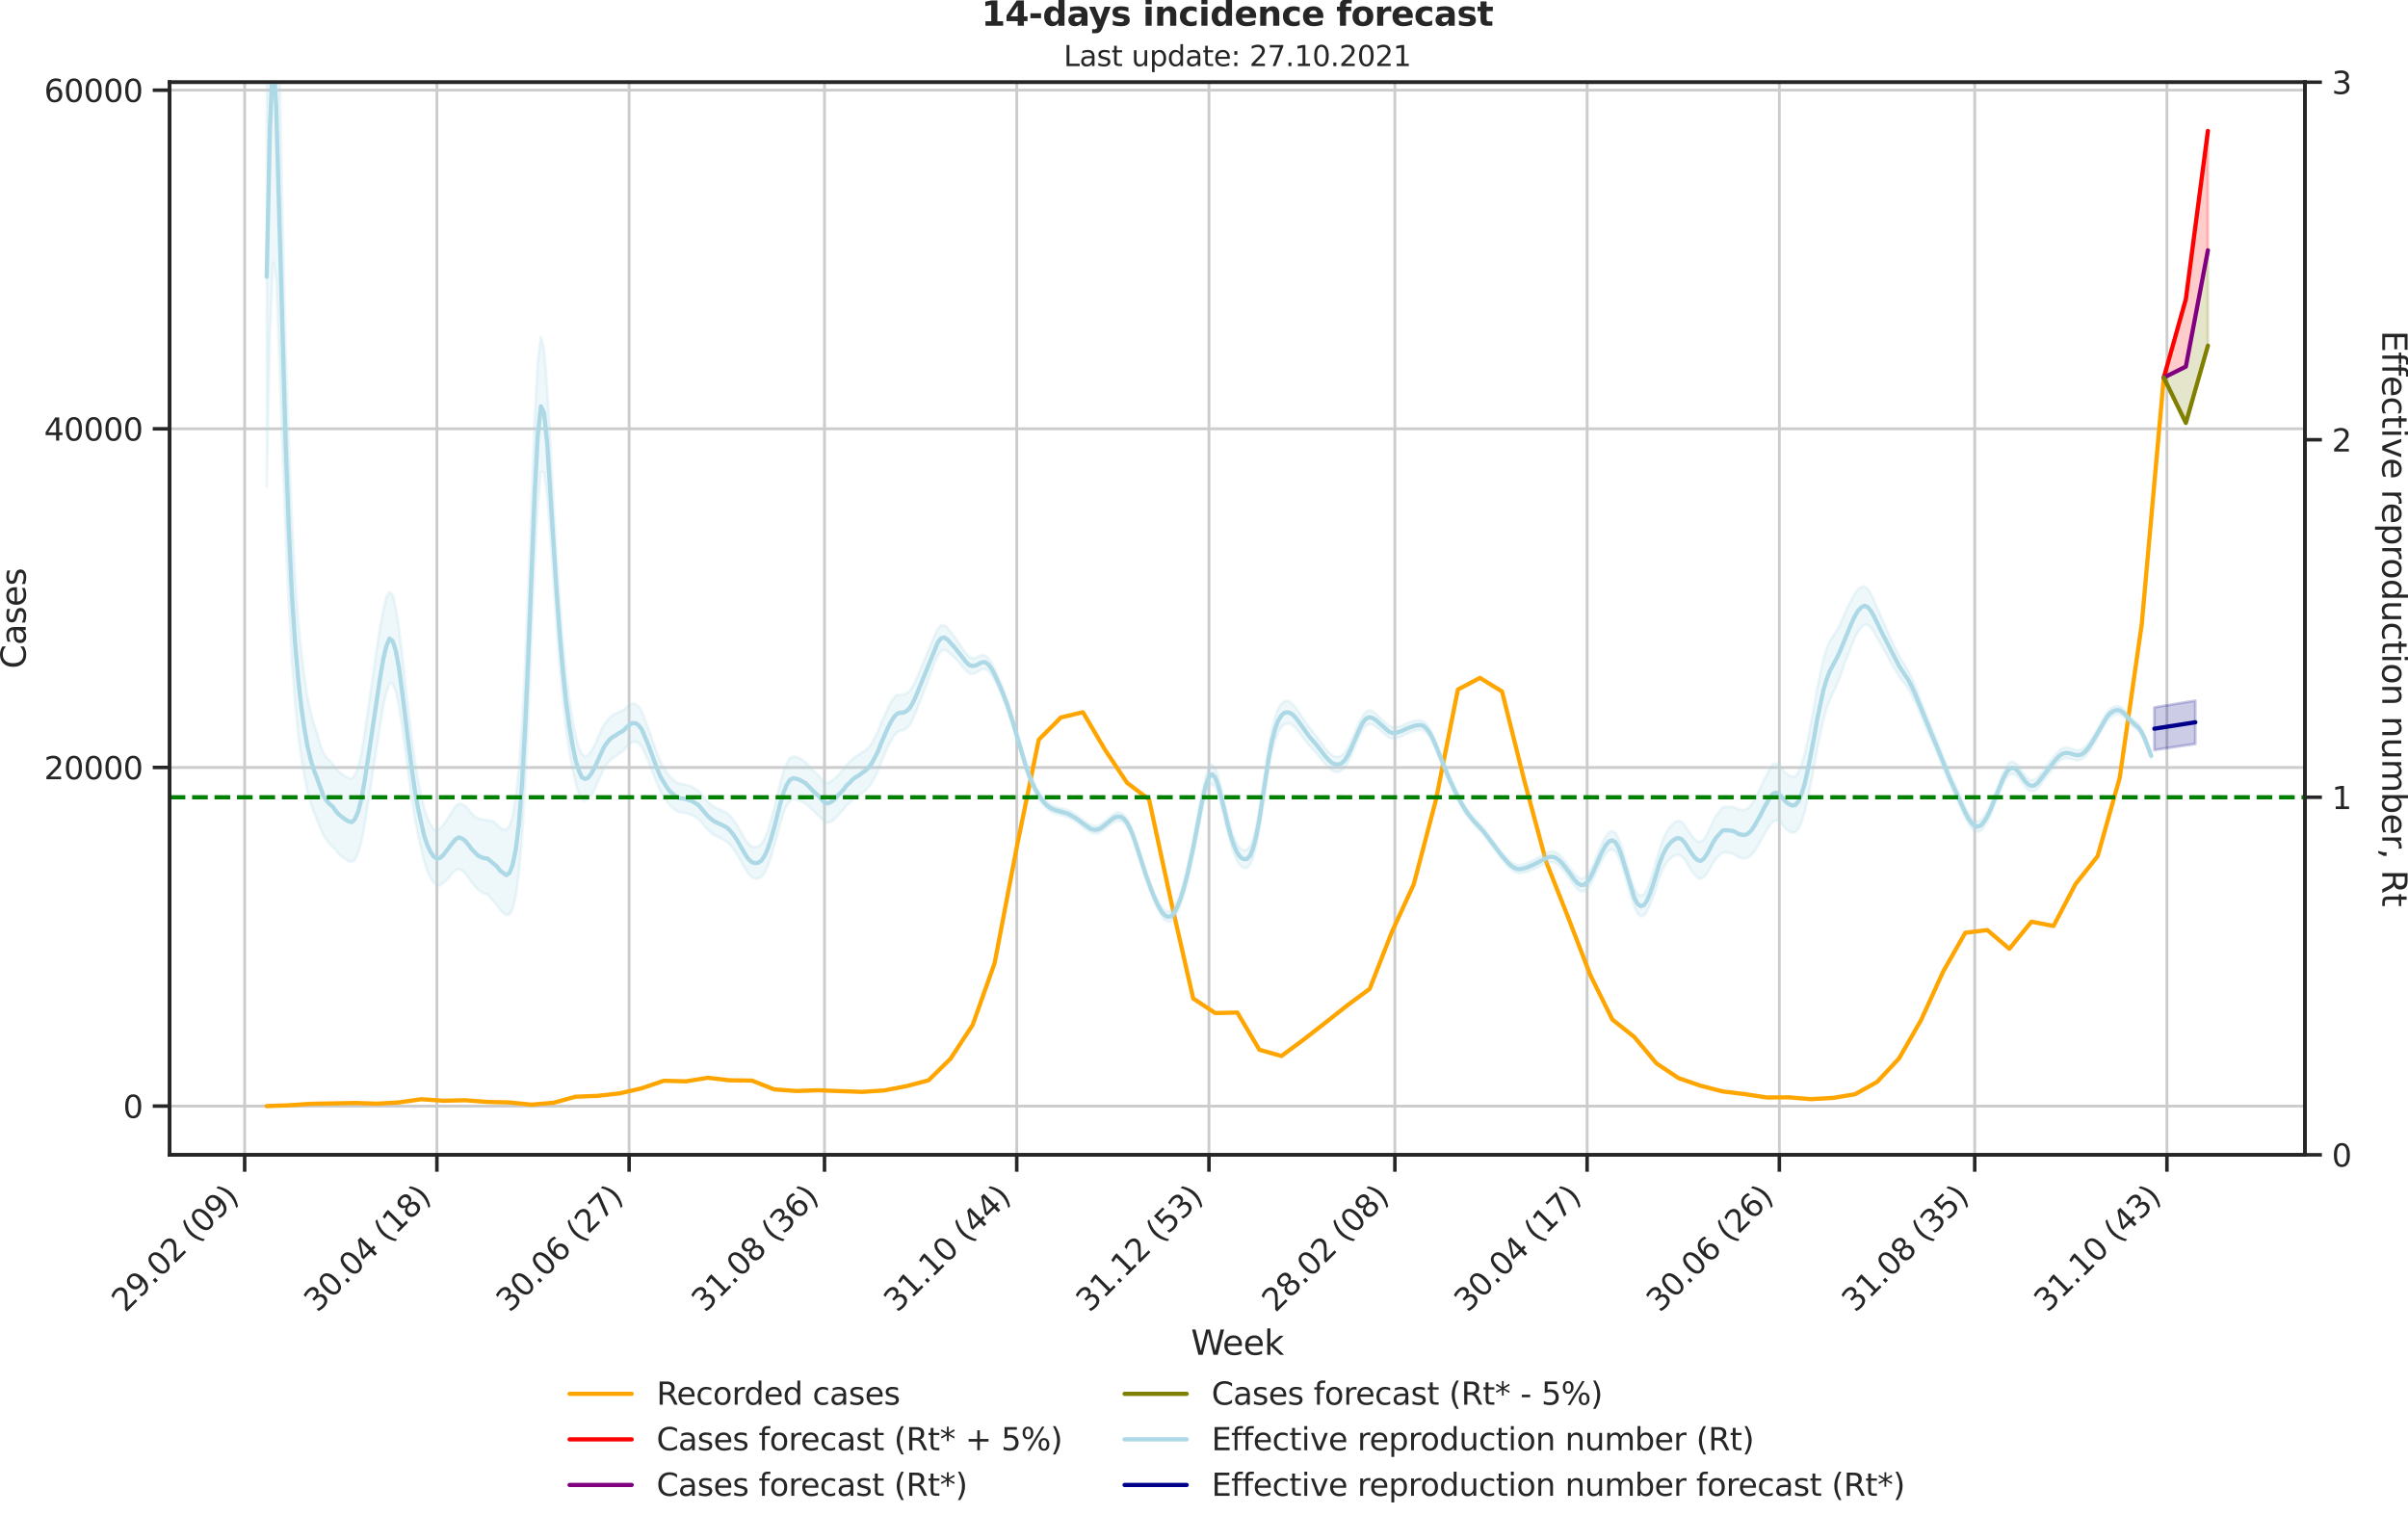 <?xml version="1.0" encoding="utf-8" standalone="no"?>
<!DOCTYPE svg PUBLIC "-//W3C//DTD SVG 1.1//EN"
  "http://www.w3.org/Graphics/SVG/1.1/DTD/svg11.dtd">
<svg height="536.657pt" version="1.1" viewBox="0 0 853.09 536.657" width="853.09pt" xmlns="http://www.w3.org/2000/svg" xmlns:xlink="http://www.w3.org/1999/xlink">
 <defs>
  <style type="text/css">*{stroke-linecap:butt;stroke-linejoin:round;}</style>
 </defs>
 <g id="figure_1">
  <g id="patch_1">
   <path d="M 0 536.657 
L 853.09 536.657 
L 853.09 0 
L 0 0 
z
" style="fill:none;"/>
  </g>
  <g id="axes_1">
   <g id="patch_2">
    <path d="M 60.108 409.147 
L 816.591 409.147 
L 816.591 29.118 
L 60.108 29.118 
z
" style="fill:none;"/>
   </g>
   <g id="matplotlib.axis_1">
    <g id="xtick_1">
     <g id="line2d_1">
      <path clip-path="url(#pc5ff4845f1)" d="M 86.678 409.147 
L 86.678 29.118 
" style="fill:none;stroke:#cccccc;stroke-linecap:round;"/>
     </g>
     <g id="line2d_2">
      <defs>
       <path d="M 0 0 
L 0 6 
" id="m805daecf3f" style="stroke:#262626;stroke-width:1.25;"/>
      </defs>
      <g>
       <use style="fill:#262626;stroke:#262626;stroke-width:1.25;" x="86.678" xlink:href="#m805daecf3f" y="409.147"/>
      </g>
     </g>
     <g id="text_1">
      <!-- 29.02 (09) -->
      <g style="fill:#262626;" transform="translate(44.354 465.264)rotate(-45)scale(0.11 -0.11)">
       <defs>
        <path d="M 1228 531 
L 3431 531 
L 3431 0 
L 469 0 
L 469 531 
Q 828 903 1448 1529 
Q 2069 2156 2228 2338 
Q 2531 2678 2651 2914 
Q 2772 3150 2772 3378 
Q 2772 3750 2511 3984 
Q 2250 4219 1831 4219 
Q 1534 4219 1204 4116 
Q 875 4013 500 3803 
L 500 4441 
Q 881 4594 1212 4672 
Q 1544 4750 1819 4750 
Q 2544 4750 2975 4387 
Q 3406 4025 3406 3419 
Q 3406 3131 3298 2873 
Q 3191 2616 2906 2266 
Q 2828 2175 2409 1742 
Q 1991 1309 1228 531 
z
" id="DejaVuSans-32" transform="scale(0.016)"/>
        <path d="M 703 97 
L 703 672 
Q 941 559 1184 500 
Q 1428 441 1663 441 
Q 2288 441 2617 861 
Q 2947 1281 2994 2138 
Q 2813 1869 2534 1725 
Q 2256 1581 1919 1581 
Q 1219 1581 811 2004 
Q 403 2428 403 3163 
Q 403 3881 828 4315 
Q 1253 4750 1959 4750 
Q 2769 4750 3195 4129 
Q 3622 3509 3622 2328 
Q 3622 1225 3098 567 
Q 2575 -91 1691 -91 
Q 1453 -91 1209 -44 
Q 966 3 703 97 
z
M 1959 2075 
Q 2384 2075 2632 2365 
Q 2881 2656 2881 3163 
Q 2881 3666 2632 3958 
Q 2384 4250 1959 4250 
Q 1534 4250 1286 3958 
Q 1038 3666 1038 3163 
Q 1038 2656 1286 2365 
Q 1534 2075 1959 2075 
z
" id="DejaVuSans-39" transform="scale(0.016)"/>
        <path d="M 684 794 
L 1344 794 
L 1344 0 
L 684 0 
L 684 794 
z
" id="DejaVuSans-2e" transform="scale(0.016)"/>
        <path d="M 2034 4250 
Q 1547 4250 1301 3770 
Q 1056 3291 1056 2328 
Q 1056 1369 1301 889 
Q 1547 409 2034 409 
Q 2525 409 2770 889 
Q 3016 1369 3016 2328 
Q 3016 3291 2770 3770 
Q 2525 4250 2034 4250 
z
M 2034 4750 
Q 2819 4750 3233 4129 
Q 3647 3509 3647 2328 
Q 3647 1150 3233 529 
Q 2819 -91 2034 -91 
Q 1250 -91 836 529 
Q 422 1150 422 2328 
Q 422 3509 836 4129 
Q 1250 4750 2034 4750 
z
" id="DejaVuSans-30" transform="scale(0.016)"/>
        <path id="DejaVuSans-20" transform="scale(0.016)"/>
        <path d="M 1984 4856 
Q 1566 4138 1362 3434 
Q 1159 2731 1159 2009 
Q 1159 1288 1364 580 
Q 1569 -128 1984 -844 
L 1484 -844 
Q 1016 -109 783 600 
Q 550 1309 550 2009 
Q 550 2706 781 3412 
Q 1013 4119 1484 4856 
L 1984 4856 
z
" id="DejaVuSans-28" transform="scale(0.016)"/>
        <path d="M 513 4856 
L 1013 4856 
Q 1481 4119 1714 3412 
Q 1947 2706 1947 2009 
Q 1947 1309 1714 600 
Q 1481 -109 1013 -844 
L 513 -844 
Q 928 -128 1133 580 
Q 1338 1288 1338 2009 
Q 1338 2731 1133 3434 
Q 928 4138 513 4856 
z
" id="DejaVuSans-29" transform="scale(0.016)"/>
       </defs>
       <use xlink:href="#DejaVuSans-32"/>
       <use x="63.623" xlink:href="#DejaVuSans-39"/>
       <use x="127.246" xlink:href="#DejaVuSans-2e"/>
       <use x="159.033" xlink:href="#DejaVuSans-30"/>
       <use x="222.656" xlink:href="#DejaVuSans-32"/>
       <use x="286.279" xlink:href="#DejaVuSans-20"/>
       <use x="318.066" xlink:href="#DejaVuSans-28"/>
       <use x="357.08" xlink:href="#DejaVuSans-30"/>
       <use x="420.703" xlink:href="#DejaVuSans-39"/>
       <use x="484.326" xlink:href="#DejaVuSans-29"/>
      </g>
     </g>
    </g>
    <g id="xtick_2">
     <g id="line2d_3">
      <path clip-path="url(#pc5ff4845f1)" d="M 154.78 409.147 
L 154.78 29.118 
" style="fill:none;stroke:#cccccc;stroke-linecap:round;"/>
     </g>
     <g id="line2d_4">
      <g>
       <use style="fill:#262626;stroke:#262626;stroke-width:1.25;" x="154.78" xlink:href="#m805daecf3f" y="409.147"/>
      </g>
     </g>
     <g id="text_2">
      <!-- 30.04 (18) -->
      <g style="fill:#262626;" transform="translate(112.455 465.264)rotate(-45)scale(0.11 -0.11)">
       <defs>
        <path d="M 2597 2516 
Q 3050 2419 3304 2112 
Q 3559 1806 3559 1356 
Q 3559 666 3084 287 
Q 2609 -91 1734 -91 
Q 1441 -91 1130 -33 
Q 819 25 488 141 
L 488 750 
Q 750 597 1062 519 
Q 1375 441 1716 441 
Q 2309 441 2620 675 
Q 2931 909 2931 1356 
Q 2931 1769 2642 2001 
Q 2353 2234 1838 2234 
L 1294 2234 
L 1294 2753 
L 1863 2753 
Q 2328 2753 2575 2939 
Q 2822 3125 2822 3475 
Q 2822 3834 2567 4026 
Q 2313 4219 1838 4219 
Q 1578 4219 1281 4162 
Q 984 4106 628 3988 
L 628 4550 
Q 988 4650 1302 4700 
Q 1616 4750 1894 4750 
Q 2613 4750 3031 4423 
Q 3450 4097 3450 3541 
Q 3450 3153 3228 2886 
Q 3006 2619 2597 2516 
z
" id="DejaVuSans-33" transform="scale(0.016)"/>
        <path d="M 2419 4116 
L 825 1625 
L 2419 1625 
L 2419 4116 
z
M 2253 4666 
L 3047 4666 
L 3047 1625 
L 3713 1625 
L 3713 1100 
L 3047 1100 
L 3047 0 
L 2419 0 
L 2419 1100 
L 313 1100 
L 313 1709 
L 2253 4666 
z
" id="DejaVuSans-34" transform="scale(0.016)"/>
        <path d="M 794 531 
L 1825 531 
L 1825 4091 
L 703 3866 
L 703 4441 
L 1819 4666 
L 2450 4666 
L 2450 531 
L 3481 531 
L 3481 0 
L 794 0 
L 794 531 
z
" id="DejaVuSans-31" transform="scale(0.016)"/>
        <path d="M 2034 2216 
Q 1584 2216 1326 1975 
Q 1069 1734 1069 1313 
Q 1069 891 1326 650 
Q 1584 409 2034 409 
Q 2484 409 2743 651 
Q 3003 894 3003 1313 
Q 3003 1734 2745 1975 
Q 2488 2216 2034 2216 
z
M 1403 2484 
Q 997 2584 770 2862 
Q 544 3141 544 3541 
Q 544 4100 942 4425 
Q 1341 4750 2034 4750 
Q 2731 4750 3128 4425 
Q 3525 4100 3525 3541 
Q 3525 3141 3298 2862 
Q 3072 2584 2669 2484 
Q 3125 2378 3379 2068 
Q 3634 1759 3634 1313 
Q 3634 634 3220 271 
Q 2806 -91 2034 -91 
Q 1263 -91 848 271 
Q 434 634 434 1313 
Q 434 1759 690 2068 
Q 947 2378 1403 2484 
z
M 1172 3481 
Q 1172 3119 1398 2916 
Q 1625 2713 2034 2713 
Q 2441 2713 2670 2916 
Q 2900 3119 2900 3481 
Q 2900 3844 2670 4047 
Q 2441 4250 2034 4250 
Q 1625 4250 1398 4047 
Q 1172 3844 1172 3481 
z
" id="DejaVuSans-38" transform="scale(0.016)"/>
       </defs>
       <use xlink:href="#DejaVuSans-33"/>
       <use x="63.623" xlink:href="#DejaVuSans-30"/>
       <use x="127.246" xlink:href="#DejaVuSans-2e"/>
       <use x="159.033" xlink:href="#DejaVuSans-30"/>
       <use x="222.656" xlink:href="#DejaVuSans-34"/>
       <use x="286.279" xlink:href="#DejaVuSans-20"/>
       <use x="318.066" xlink:href="#DejaVuSans-28"/>
       <use x="357.08" xlink:href="#DejaVuSans-31"/>
       <use x="420.703" xlink:href="#DejaVuSans-38"/>
       <use x="484.326" xlink:href="#DejaVuSans-29"/>
      </g>
     </g>
    </g>
    <g id="xtick_3">
     <g id="line2d_5">
      <path clip-path="url(#pc5ff4845f1)" d="M 222.881 409.147 
L 222.881 29.118 
" style="fill:none;stroke:#cccccc;stroke-linecap:round;"/>
     </g>
     <g id="line2d_6">
      <g>
       <use style="fill:#262626;stroke:#262626;stroke-width:1.25;" x="222.881" xlink:href="#m805daecf3f" y="409.147"/>
      </g>
     </g>
     <g id="text_3">
      <!-- 30.06 (27) -->
      <g style="fill:#262626;" transform="translate(180.557 465.264)rotate(-45)scale(0.11 -0.11)">
       <defs>
        <path d="M 2113 2584 
Q 1688 2584 1439 2293 
Q 1191 2003 1191 1497 
Q 1191 994 1439 701 
Q 1688 409 2113 409 
Q 2538 409 2786 701 
Q 3034 994 3034 1497 
Q 3034 2003 2786 2293 
Q 2538 2584 2113 2584 
z
M 3366 4563 
L 3366 3988 
Q 3128 4100 2886 4159 
Q 2644 4219 2406 4219 
Q 1781 4219 1451 3797 
Q 1122 3375 1075 2522 
Q 1259 2794 1537 2939 
Q 1816 3084 2150 3084 
Q 2853 3084 3261 2657 
Q 3669 2231 3669 1497 
Q 3669 778 3244 343 
Q 2819 -91 2113 -91 
Q 1303 -91 875 529 
Q 447 1150 447 2328 
Q 447 3434 972 4092 
Q 1497 4750 2381 4750 
Q 2619 4750 2861 4703 
Q 3103 4656 3366 4563 
z
" id="DejaVuSans-36" transform="scale(0.016)"/>
        <path d="M 525 4666 
L 3525 4666 
L 3525 4397 
L 1831 0 
L 1172 0 
L 2766 4134 
L 525 4134 
L 525 4666 
z
" id="DejaVuSans-37" transform="scale(0.016)"/>
       </defs>
       <use xlink:href="#DejaVuSans-33"/>
       <use x="63.623" xlink:href="#DejaVuSans-30"/>
       <use x="127.246" xlink:href="#DejaVuSans-2e"/>
       <use x="159.033" xlink:href="#DejaVuSans-30"/>
       <use x="222.656" xlink:href="#DejaVuSans-36"/>
       <use x="286.279" xlink:href="#DejaVuSans-20"/>
       <use x="318.066" xlink:href="#DejaVuSans-28"/>
       <use x="357.08" xlink:href="#DejaVuSans-32"/>
       <use x="420.703" xlink:href="#DejaVuSans-37"/>
       <use x="484.326" xlink:href="#DejaVuSans-29"/>
      </g>
     </g>
    </g>
    <g id="xtick_4">
     <g id="line2d_7">
      <path clip-path="url(#pc5ff4845f1)" d="M 292.099 409.147 
L 292.099 29.118 
" style="fill:none;stroke:#cccccc;stroke-linecap:round;"/>
     </g>
     <g id="line2d_8">
      <g>
       <use style="fill:#262626;stroke:#262626;stroke-width:1.25;" x="292.099" xlink:href="#m805daecf3f" y="409.147"/>
      </g>
     </g>
     <g id="text_4">
      <!-- 31.08 (36) -->
      <g style="fill:#262626;" transform="translate(249.775 465.264)rotate(-45)scale(0.11 -0.11)">
       <use xlink:href="#DejaVuSans-33"/>
       <use x="63.623" xlink:href="#DejaVuSans-31"/>
       <use x="127.246" xlink:href="#DejaVuSans-2e"/>
       <use x="159.033" xlink:href="#DejaVuSans-30"/>
       <use x="222.656" xlink:href="#DejaVuSans-38"/>
       <use x="286.279" xlink:href="#DejaVuSans-20"/>
       <use x="318.066" xlink:href="#DejaVuSans-28"/>
       <use x="357.08" xlink:href="#DejaVuSans-33"/>
       <use x="420.703" xlink:href="#DejaVuSans-36"/>
       <use x="484.326" xlink:href="#DejaVuSans-29"/>
      </g>
     </g>
    </g>
    <g id="xtick_5">
     <g id="line2d_9">
      <path clip-path="url(#pc5ff4845f1)" d="M 360.2 409.147 
L 360.2 29.118 
" style="fill:none;stroke:#cccccc;stroke-linecap:round;"/>
     </g>
     <g id="line2d_10">
      <g>
       <use style="fill:#262626;stroke:#262626;stroke-width:1.25;" x="360.2" xlink:href="#m805daecf3f" y="409.147"/>
      </g>
     </g>
     <g id="text_5">
      <!-- 31.10 (44) -->
      <g style="fill:#262626;" transform="translate(317.876 465.264)rotate(-45)scale(0.11 -0.11)">
       <use xlink:href="#DejaVuSans-33"/>
       <use x="63.623" xlink:href="#DejaVuSans-31"/>
       <use x="127.246" xlink:href="#DejaVuSans-2e"/>
       <use x="159.033" xlink:href="#DejaVuSans-31"/>
       <use x="222.656" xlink:href="#DejaVuSans-30"/>
       <use x="286.279" xlink:href="#DejaVuSans-20"/>
       <use x="318.066" xlink:href="#DejaVuSans-28"/>
       <use x="357.08" xlink:href="#DejaVuSans-34"/>
       <use x="420.703" xlink:href="#DejaVuSans-34"/>
       <use x="484.326" xlink:href="#DejaVuSans-29"/>
      </g>
     </g>
    </g>
    <g id="xtick_6">
     <g id="line2d_11">
      <path clip-path="url(#pc5ff4845f1)" d="M 428.302 409.147 
L 428.302 29.118 
" style="fill:none;stroke:#cccccc;stroke-linecap:round;"/>
     </g>
     <g id="line2d_12">
      <g>
       <use style="fill:#262626;stroke:#262626;stroke-width:1.25;" x="428.302" xlink:href="#m805daecf3f" y="409.147"/>
      </g>
     </g>
     <g id="text_6">
      <!-- 31.12 (53) -->
      <g style="fill:#262626;" transform="translate(385.977 465.264)rotate(-45)scale(0.11 -0.11)">
       <defs>
        <path d="M 691 4666 
L 3169 4666 
L 3169 4134 
L 1269 4134 
L 1269 2991 
Q 1406 3038 1543 3061 
Q 1681 3084 1819 3084 
Q 2600 3084 3056 2656 
Q 3513 2228 3513 1497 
Q 3513 744 3044 326 
Q 2575 -91 1722 -91 
Q 1428 -91 1123 -41 
Q 819 9 494 109 
L 494 744 
Q 775 591 1075 516 
Q 1375 441 1709 441 
Q 2250 441 2565 725 
Q 2881 1009 2881 1497 
Q 2881 1984 2565 2268 
Q 2250 2553 1709 2553 
Q 1456 2553 1204 2497 
Q 953 2441 691 2322 
L 691 4666 
z
" id="DejaVuSans-35" transform="scale(0.016)"/>
       </defs>
       <use xlink:href="#DejaVuSans-33"/>
       <use x="63.623" xlink:href="#DejaVuSans-31"/>
       <use x="127.246" xlink:href="#DejaVuSans-2e"/>
       <use x="159.033" xlink:href="#DejaVuSans-31"/>
       <use x="222.656" xlink:href="#DejaVuSans-32"/>
       <use x="286.279" xlink:href="#DejaVuSans-20"/>
       <use x="318.066" xlink:href="#DejaVuSans-28"/>
       <use x="357.08" xlink:href="#DejaVuSans-35"/>
       <use x="420.703" xlink:href="#DejaVuSans-33"/>
       <use x="484.326" xlink:href="#DejaVuSans-29"/>
      </g>
     </g>
    </g>
    <g id="xtick_7">
     <g id="line2d_13">
      <path clip-path="url(#pc5ff4845f1)" d="M 494.17 409.147 
L 494.17 29.118 
" style="fill:none;stroke:#cccccc;stroke-linecap:round;"/>
     </g>
     <g id="line2d_14">
      <g>
       <use style="fill:#262626;stroke:#262626;stroke-width:1.25;" x="494.17" xlink:href="#m805daecf3f" y="409.147"/>
      </g>
     </g>
     <g id="text_7">
      <!-- 28.02 (08) -->
      <g style="fill:#262626;" transform="translate(451.846 465.264)rotate(-45)scale(0.11 -0.11)">
       <use xlink:href="#DejaVuSans-32"/>
       <use x="63.623" xlink:href="#DejaVuSans-38"/>
       <use x="127.246" xlink:href="#DejaVuSans-2e"/>
       <use x="159.033" xlink:href="#DejaVuSans-30"/>
       <use x="222.656" xlink:href="#DejaVuSans-32"/>
       <use x="286.279" xlink:href="#DejaVuSans-20"/>
       <use x="318.066" xlink:href="#DejaVuSans-28"/>
       <use x="357.08" xlink:href="#DejaVuSans-30"/>
       <use x="420.703" xlink:href="#DejaVuSans-38"/>
       <use x="484.326" xlink:href="#DejaVuSans-29"/>
      </g>
     </g>
    </g>
    <g id="xtick_8">
     <g id="line2d_15">
      <path clip-path="url(#pc5ff4845f1)" d="M 562.271 409.147 
L 562.271 29.118 
" style="fill:none;stroke:#cccccc;stroke-linecap:round;"/>
     </g>
     <g id="line2d_16">
      <g>
       <use style="fill:#262626;stroke:#262626;stroke-width:1.25;" x="562.271" xlink:href="#m805daecf3f" y="409.147"/>
      </g>
     </g>
     <g id="text_8">
      <!-- 30.04 (17) -->
      <g style="fill:#262626;" transform="translate(519.947 465.264)rotate(-45)scale(0.11 -0.11)">
       <use xlink:href="#DejaVuSans-33"/>
       <use x="63.623" xlink:href="#DejaVuSans-30"/>
       <use x="127.246" xlink:href="#DejaVuSans-2e"/>
       <use x="159.033" xlink:href="#DejaVuSans-30"/>
       <use x="222.656" xlink:href="#DejaVuSans-34"/>
       <use x="286.279" xlink:href="#DejaVuSans-20"/>
       <use x="318.066" xlink:href="#DejaVuSans-28"/>
       <use x="357.08" xlink:href="#DejaVuSans-31"/>
       <use x="420.703" xlink:href="#DejaVuSans-37"/>
       <use x="484.326" xlink:href="#DejaVuSans-29"/>
      </g>
     </g>
    </g>
    <g id="xtick_9">
     <g id="line2d_17">
      <path clip-path="url(#pc5ff4845f1)" d="M 630.373 409.147 
L 630.373 29.118 
" style="fill:none;stroke:#cccccc;stroke-linecap:round;"/>
     </g>
     <g id="line2d_18">
      <g>
       <use style="fill:#262626;stroke:#262626;stroke-width:1.25;" x="630.373" xlink:href="#m805daecf3f" y="409.147"/>
      </g>
     </g>
     <g id="text_9">
      <!-- 30.06 (26) -->
      <g style="fill:#262626;" transform="translate(588.049 465.264)rotate(-45)scale(0.11 -0.11)">
       <use xlink:href="#DejaVuSans-33"/>
       <use x="63.623" xlink:href="#DejaVuSans-30"/>
       <use x="127.246" xlink:href="#DejaVuSans-2e"/>
       <use x="159.033" xlink:href="#DejaVuSans-30"/>
       <use x="222.656" xlink:href="#DejaVuSans-36"/>
       <use x="286.279" xlink:href="#DejaVuSans-20"/>
       <use x="318.066" xlink:href="#DejaVuSans-28"/>
       <use x="357.08" xlink:href="#DejaVuSans-32"/>
       <use x="420.703" xlink:href="#DejaVuSans-36"/>
       <use x="484.326" xlink:href="#DejaVuSans-29"/>
      </g>
     </g>
    </g>
    <g id="xtick_10">
     <g id="line2d_19">
      <path clip-path="url(#pc5ff4845f1)" d="M 699.591 409.147 
L 699.591 29.118 
" style="fill:none;stroke:#cccccc;stroke-linecap:round;"/>
     </g>
     <g id="line2d_20">
      <g>
       <use style="fill:#262626;stroke:#262626;stroke-width:1.25;" x="699.591" xlink:href="#m805daecf3f" y="409.147"/>
      </g>
     </g>
     <g id="text_10">
      <!-- 31.08 (35) -->
      <g style="fill:#262626;" transform="translate(657.266 465.264)rotate(-45)scale(0.11 -0.11)">
       <use xlink:href="#DejaVuSans-33"/>
       <use x="63.623" xlink:href="#DejaVuSans-31"/>
       <use x="127.246" xlink:href="#DejaVuSans-2e"/>
       <use x="159.033" xlink:href="#DejaVuSans-30"/>
       <use x="222.656" xlink:href="#DejaVuSans-38"/>
       <use x="286.279" xlink:href="#DejaVuSans-20"/>
       <use x="318.066" xlink:href="#DejaVuSans-28"/>
       <use x="357.08" xlink:href="#DejaVuSans-33"/>
       <use x="420.703" xlink:href="#DejaVuSans-35"/>
       <use x="484.326" xlink:href="#DejaVuSans-29"/>
      </g>
     </g>
    </g>
    <g id="xtick_11">
     <g id="line2d_21">
      <path clip-path="url(#pc5ff4845f1)" d="M 767.692 409.147 
L 767.692 29.118 
" style="fill:none;stroke:#cccccc;stroke-linecap:round;"/>
     </g>
     <g id="line2d_22">
      <g>
       <use style="fill:#262626;stroke:#262626;stroke-width:1.25;" x="767.692" xlink:href="#m805daecf3f" y="409.147"/>
      </g>
     </g>
     <g id="text_11">
      <!-- 31.10 (43) -->
      <g style="fill:#262626;" transform="translate(725.368 465.264)rotate(-45)scale(0.11 -0.11)">
       <use xlink:href="#DejaVuSans-33"/>
       <use x="63.623" xlink:href="#DejaVuSans-31"/>
       <use x="127.246" xlink:href="#DejaVuSans-2e"/>
       <use x="159.033" xlink:href="#DejaVuSans-31"/>
       <use x="222.656" xlink:href="#DejaVuSans-30"/>
       <use x="286.279" xlink:href="#DejaVuSans-20"/>
       <use x="318.066" xlink:href="#DejaVuSans-28"/>
       <use x="357.08" xlink:href="#DejaVuSans-34"/>
       <use x="420.703" xlink:href="#DejaVuSans-33"/>
       <use x="484.326" xlink:href="#DejaVuSans-29"/>
      </g>
     </g>
    </g>
    <g id="text_12">
     <!-- Week -->
     <g style="fill:#262626;" transform="translate(421.911 479.999)scale(0.12 -0.12)">
      <defs>
       <path d="M 213 4666 
L 850 4666 
L 1831 722 
L 2809 4666 
L 3519 4666 
L 4500 722 
L 5478 4666 
L 6119 4666 
L 4947 0 
L 4153 0 
L 3169 4050 
L 2175 0 
L 1381 0 
L 213 4666 
z
" id="DejaVuSans-57" transform="scale(0.016)"/>
       <path d="M 3597 1894 
L 3597 1613 
L 953 1613 
Q 991 1019 1311 708 
Q 1631 397 2203 397 
Q 2534 397 2845 478 
Q 3156 559 3463 722 
L 3463 178 
Q 3153 47 2828 -22 
Q 2503 -91 2169 -91 
Q 1331 -91 842 396 
Q 353 884 353 1716 
Q 353 2575 817 3079 
Q 1281 3584 2069 3584 
Q 2775 3584 3186 3129 
Q 3597 2675 3597 1894 
z
M 3022 2063 
Q 3016 2534 2758 2815 
Q 2500 3097 2075 3097 
Q 1594 3097 1305 2825 
Q 1016 2553 972 2059 
L 3022 2063 
z
" id="DejaVuSans-65" transform="scale(0.016)"/>
       <path d="M 581 4863 
L 1159 4863 
L 1159 1991 
L 2875 3500 
L 3609 3500 
L 1753 1863 
L 3688 0 
L 2938 0 
L 1159 1709 
L 1159 0 
L 581 0 
L 581 4863 
z
" id="DejaVuSans-6b" transform="scale(0.016)"/>
      </defs>
      <use xlink:href="#DejaVuSans-57"/>
      <use x="93.002" xlink:href="#DejaVuSans-65"/>
      <use x="154.525" xlink:href="#DejaVuSans-65"/>
      <use x="216.049" xlink:href="#DejaVuSans-6b"/>
     </g>
    </g>
   </g>
   <g id="matplotlib.axis_2">
    <g id="ytick_1">
     <g id="line2d_23">
      <path clip-path="url(#pc5ff4845f1)" d="M 60.108 391.897 
L 816.591 391.897 
" style="fill:none;stroke:#cccccc;stroke-linecap:round;"/>
     </g>
     <g id="line2d_24">
      <defs>
       <path d="M 0 0 
L -6 0 
" id="me6db5fa5a9" style="stroke:#262626;stroke-width:1.25;"/>
      </defs>
      <g>
       <use style="fill:#262626;stroke:#262626;stroke-width:1.25;" x="60.108" xlink:href="#me6db5fa5a9" y="391.897"/>
      </g>
     </g>
     <g id="text_13">
      <!-- 0 -->
      <g style="fill:#262626;" transform="translate(43.609 396.076)scale(0.11 -0.11)">
       <use xlink:href="#DejaVuSans-30"/>
      </g>
     </g>
    </g>
    <g id="ytick_2">
     <g id="line2d_25">
      <path clip-path="url(#pc5ff4845f1)" d="M 60.108 271.912 
L 816.591 271.912 
" style="fill:none;stroke:#cccccc;stroke-linecap:round;"/>
     </g>
     <g id="line2d_26">
      <g>
       <use style="fill:#262626;stroke:#262626;stroke-width:1.25;" x="60.108" xlink:href="#me6db5fa5a9" y="271.912"/>
      </g>
     </g>
     <g id="text_14">
      <!-- 20000 -->
      <g style="fill:#262626;" transform="translate(15.614 276.091)scale(0.11 -0.11)">
       <use xlink:href="#DejaVuSans-32"/>
       <use x="63.623" xlink:href="#DejaVuSans-30"/>
       <use x="127.246" xlink:href="#DejaVuSans-30"/>
       <use x="190.869" xlink:href="#DejaVuSans-30"/>
       <use x="254.492" xlink:href="#DejaVuSans-30"/>
      </g>
     </g>
    </g>
    <g id="ytick_3">
     <g id="line2d_27">
      <path clip-path="url(#pc5ff4845f1)" d="M 60.108 151.927 
L 816.591 151.927 
" style="fill:none;stroke:#cccccc;stroke-linecap:round;"/>
     </g>
     <g id="line2d_28">
      <g>
       <use style="fill:#262626;stroke:#262626;stroke-width:1.25;" x="60.108" xlink:href="#me6db5fa5a9" y="151.927"/>
      </g>
     </g>
     <g id="text_15">
      <!-- 40000 -->
      <g style="fill:#262626;" transform="translate(15.614 156.106)scale(0.11 -0.11)">
       <use xlink:href="#DejaVuSans-34"/>
       <use x="63.623" xlink:href="#DejaVuSans-30"/>
       <use x="127.246" xlink:href="#DejaVuSans-30"/>
       <use x="190.869" xlink:href="#DejaVuSans-30"/>
       <use x="254.492" xlink:href="#DejaVuSans-30"/>
      </g>
     </g>
    </g>
    <g id="ytick_4">
     <g id="line2d_29">
      <path clip-path="url(#pc5ff4845f1)" d="M 60.108 31.942 
L 816.591 31.942 
" style="fill:none;stroke:#cccccc;stroke-linecap:round;"/>
     </g>
     <g id="line2d_30">
      <g>
       <use style="fill:#262626;stroke:#262626;stroke-width:1.25;" x="60.108" xlink:href="#me6db5fa5a9" y="31.942"/>
      </g>
     </g>
     <g id="text_16">
      <!-- 60000 -->
      <g style="fill:#262626;" transform="translate(15.614 36.121)scale(0.11 -0.11)">
       <use xlink:href="#DejaVuSans-36"/>
       <use x="63.623" xlink:href="#DejaVuSans-30"/>
       <use x="127.246" xlink:href="#DejaVuSans-30"/>
       <use x="190.869" xlink:href="#DejaVuSans-30"/>
       <use x="254.492" xlink:href="#DejaVuSans-30"/>
      </g>
     </g>
    </g>
    <g id="text_17">
     <!-- Cases -->
     <g style="fill:#262626;" transform="translate(9.118 236.942)rotate(-90)scale(0.12 -0.12)">
      <defs>
       <path d="M 4122 4306 
L 4122 3641 
Q 3803 3938 3442 4084 
Q 3081 4231 2675 4231 
Q 1875 4231 1450 3742 
Q 1025 3253 1025 2328 
Q 1025 1406 1450 917 
Q 1875 428 2675 428 
Q 3081 428 3442 575 
Q 3803 722 4122 1019 
L 4122 359 
Q 3791 134 3420 21 
Q 3050 -91 2638 -91 
Q 1578 -91 968 557 
Q 359 1206 359 2328 
Q 359 3453 968 4101 
Q 1578 4750 2638 4750 
Q 3056 4750 3426 4639 
Q 3797 4528 4122 4306 
z
" id="DejaVuSans-43" transform="scale(0.016)"/>
       <path d="M 2194 1759 
Q 1497 1759 1228 1600 
Q 959 1441 959 1056 
Q 959 750 1161 570 
Q 1363 391 1709 391 
Q 2188 391 2477 730 
Q 2766 1069 2766 1631 
L 2766 1759 
L 2194 1759 
z
M 3341 1997 
L 3341 0 
L 2766 0 
L 2766 531 
Q 2569 213 2275 61 
Q 1981 -91 1556 -91 
Q 1019 -91 701 211 
Q 384 513 384 1019 
Q 384 1609 779 1909 
Q 1175 2209 1959 2209 
L 2766 2209 
L 2766 2266 
Q 2766 2663 2505 2880 
Q 2244 3097 1772 3097 
Q 1472 3097 1187 3025 
Q 903 2953 641 2809 
L 641 3341 
Q 956 3463 1253 3523 
Q 1550 3584 1831 3584 
Q 2591 3584 2966 3190 
Q 3341 2797 3341 1997 
z
" id="DejaVuSans-61" transform="scale(0.016)"/>
       <path d="M 2834 3397 
L 2834 2853 
Q 2591 2978 2328 3040 
Q 2066 3103 1784 3103 
Q 1356 3103 1142 2972 
Q 928 2841 928 2578 
Q 928 2378 1081 2264 
Q 1234 2150 1697 2047 
L 1894 2003 
Q 2506 1872 2764 1633 
Q 3022 1394 3022 966 
Q 3022 478 2636 193 
Q 2250 -91 1575 -91 
Q 1294 -91 989 -36 
Q 684 19 347 128 
L 347 722 
Q 666 556 975 473 
Q 1284 391 1588 391 
Q 1994 391 2212 530 
Q 2431 669 2431 922 
Q 2431 1156 2273 1281 
Q 2116 1406 1581 1522 
L 1381 1569 
Q 847 1681 609 1914 
Q 372 2147 372 2553 
Q 372 3047 722 3315 
Q 1072 3584 1716 3584 
Q 2034 3584 2315 3537 
Q 2597 3491 2834 3397 
z
" id="DejaVuSans-73" transform="scale(0.016)"/>
      </defs>
      <use xlink:href="#DejaVuSans-43"/>
      <use x="69.824" xlink:href="#DejaVuSans-61"/>
      <use x="131.104" xlink:href="#DejaVuSans-73"/>
      <use x="183.203" xlink:href="#DejaVuSans-65"/>
      <use x="244.727" xlink:href="#DejaVuSans-73"/>
     </g>
    </g>
   </g>
   <g id="PolyCollection_1">
    <defs>
     <path d="M 766.576 -402.878 
L 766.576 -402.878 
L 774.39 -430.696 
L 782.205 -490.265 
L 782.205 -447.962 
L 782.205 -447.962 
L 774.39 -406.771 
L 766.576 -402.878 
z
" id="m376e7271ea" style="stroke:#ff0000;stroke-opacity:0.2;"/>
    </defs>
    <g clip-path="url(#pc5ff4845f1)">
     <use style="fill:#ff0000;fill-opacity:0.2;stroke:#ff0000;stroke-opacity:0.2;" x="0" xlink:href="#m376e7271ea" y="536.657"/>
    </g>
   </g>
   <g id="PolyCollection_2">
    <defs>
     <path d="M 766.576 -402.878 
L 766.576 -402.878 
L 774.39 -406.771 
L 782.205 -447.962 
L 782.205 -414.184 
L 782.205 -414.184 
L 774.39 -386.812 
L 766.576 -402.878 
z
" id="m63fbf82f33" style="stroke:#808000;stroke-opacity:0.2;"/>
    </defs>
    <g clip-path="url(#pc5ff4845f1)">
     <use style="fill:#808000;fill-opacity:0.2;stroke:#808000;stroke-opacity:0.2;" x="0" xlink:href="#m63fbf82f33" y="536.657"/>
    </g>
   </g>
   <g id="line2d_31">
    <path clip-path="url(#pc5ff4845f1)" d="M 94.493 391.873 
L 102.308 391.615 
L 110.123 391.081 
L 117.938 390.943 
L 125.753 390.787 
L 133.568 391.033 
L 141.383 390.583 
L 149.197 389.461 
L 157.012 389.989 
L 164.827 389.815 
L 172.642 390.421 
L 180.457 390.601 
L 188.272 391.381 
L 196.087 390.709 
L 203.902 388.567 
L 211.717 388.261 
L 219.532 387.379 
L 227.347 385.586 
L 235.162 382.91 
L 242.976 383.12 
L 250.791 381.854 
L 258.606 382.754 
L 266.421 382.856 
L 274.236 385.958 
L 282.051 386.533 
L 289.866 386.276 
L 297.681 386.581 
L 305.496 386.851 
L 313.311 386.33 
L 321.126 384.83 
L 328.94 382.772 
L 336.755 375.093 
L 344.57 363.166 
L 352.385 341.179 
L 360.2 300.216 
L 368.015 262.067 
L 375.83 254.214 
L 383.645 252.342 
L 391.46 265.613 
L 399.275 277.329 
L 407.09 283.262 
L 414.905 319.444 
L 422.719 353.772 
L 430.534 358.925 
L 438.349 358.745 
L 446.164 371.919 
L 453.979 374.139 
L 461.794 368.368 
L 469.609 362.297 
L 477.424 356.117 
L 485.239 350.364 
L 493.054 330.303 
L 500.869 313.277 
L 508.683 283.508 
L 516.498 244.303 
L 524.313 240.176 
L 532.128 244.981 
L 539.943 276.279 
L 547.758 305.316 
L 555.573 325.083 
L 563.388 345.427 
L 571.203 361.211 
L 579.018 367.42 
L 586.833 376.755 
L 594.647 381.962 
L 602.462 384.668 
L 610.277 386.689 
L 618.092 387.631 
L 625.907 388.837 
L 633.722 388.783 
L 641.537 389.425 
L 649.352 388.993 
L 657.167 387.703 
L 664.982 383.348 
L 672.797 374.985 
L 680.612 361.367 
L 688.426 344.209 
L 696.241 330.483 
L 704.056 329.523 
L 711.871 336.164 
L 719.686 326.547 
L 727.501 328.083 
L 735.316 313.211 
L 743.131 303.348 
L 750.946 275.643 
L 758.761 221.194 
L 766.576 133.779 
" style="fill:none;stroke:#ffa500;stroke-linecap:round;stroke-width:1.5;"/>
   </g>
   <g id="line2d_32">
    <path clip-path="url(#pc5ff4845f1)" d="M 766.576 133.779 
L 774.39 105.961 
L 782.205 46.392 
" style="fill:none;stroke:#ff0000;stroke-linecap:round;stroke-width:1.5;"/>
   </g>
   <g id="line2d_33">
    <path clip-path="url(#pc5ff4845f1)" d="M 766.576 133.779 
L 774.39 129.886 
L 782.205 88.695 
" style="fill:none;stroke:#800080;stroke-linecap:round;stroke-width:1.5;"/>
   </g>
   <g id="line2d_34">
    <path clip-path="url(#pc5ff4845f1)" d="M 766.576 133.779 
L 774.39 149.845 
L 782.205 122.473 
" style="fill:none;stroke:#808000;stroke-linecap:round;stroke-width:1.5;"/>
   </g>
   <g id="patch_3">
    <path d="M 60.108 409.147 
L 60.108 29.118 
" style="fill:none;stroke:#262626;stroke-linecap:square;stroke-linejoin:miter;stroke-width:1.25;"/>
   </g>
   <g id="patch_4">
    <path d="M 816.591 409.147 
L 816.591 29.118 
" style="fill:none;stroke:#262626;stroke-linecap:square;stroke-linejoin:miter;stroke-width:1.25;"/>
   </g>
   <g id="patch_5">
    <path d="M 60.108 409.147 
L 816.591 409.147 
" style="fill:none;stroke:#262626;stroke-linecap:square;stroke-linejoin:miter;stroke-width:1.25;"/>
   </g>
   <g id="patch_6">
    <path d="M 60.108 29.118 
L 816.591 29.118 
" style="fill:none;stroke:#262626;stroke-linecap:square;stroke-linejoin:miter;stroke-width:1.25;"/>
   </g>
   <g id="text_18">
    <!-- Last update: 27.10.2021 -->
    <g style="fill:#262626;" transform="translate(376.85 23.418)scale(0.1 -0.1)">
     <defs>
      <path d="M 628 4666 
L 1259 4666 
L 1259 531 
L 3531 531 
L 3531 0 
L 628 0 
L 628 4666 
z
" id="DejaVuSans-4c" transform="scale(0.016)"/>
      <path d="M 1172 4494 
L 1172 3500 
L 2356 3500 
L 2356 3053 
L 1172 3053 
L 1172 1153 
Q 1172 725 1289 603 
Q 1406 481 1766 481 
L 2356 481 
L 2356 0 
L 1766 0 
Q 1100 0 847 248 
Q 594 497 594 1153 
L 594 3053 
L 172 3053 
L 172 3500 
L 594 3500 
L 594 4494 
L 1172 4494 
z
" id="DejaVuSans-74" transform="scale(0.016)"/>
      <path d="M 544 1381 
L 544 3500 
L 1119 3500 
L 1119 1403 
Q 1119 906 1312 657 
Q 1506 409 1894 409 
Q 2359 409 2629 706 
Q 2900 1003 2900 1516 
L 2900 3500 
L 3475 3500 
L 3475 0 
L 2900 0 
L 2900 538 
Q 2691 219 2414 64 
Q 2138 -91 1772 -91 
Q 1169 -91 856 284 
Q 544 659 544 1381 
z
M 1991 3584 
L 1991 3584 
z
" id="DejaVuSans-75" transform="scale(0.016)"/>
      <path d="M 1159 525 
L 1159 -1331 
L 581 -1331 
L 581 3500 
L 1159 3500 
L 1159 2969 
Q 1341 3281 1617 3432 
Q 1894 3584 2278 3584 
Q 2916 3584 3314 3078 
Q 3713 2572 3713 1747 
Q 3713 922 3314 415 
Q 2916 -91 2278 -91 
Q 1894 -91 1617 61 
Q 1341 213 1159 525 
z
M 3116 1747 
Q 3116 2381 2855 2742 
Q 2594 3103 2138 3103 
Q 1681 3103 1420 2742 
Q 1159 2381 1159 1747 
Q 1159 1113 1420 752 
Q 1681 391 2138 391 
Q 2594 391 2855 752 
Q 3116 1113 3116 1747 
z
" id="DejaVuSans-70" transform="scale(0.016)"/>
      <path d="M 2906 2969 
L 2906 4863 
L 3481 4863 
L 3481 0 
L 2906 0 
L 2906 525 
Q 2725 213 2448 61 
Q 2172 -91 1784 -91 
Q 1150 -91 751 415 
Q 353 922 353 1747 
Q 353 2572 751 3078 
Q 1150 3584 1784 3584 
Q 2172 3584 2448 3432 
Q 2725 3281 2906 2969 
z
M 947 1747 
Q 947 1113 1208 752 
Q 1469 391 1925 391 
Q 2381 391 2643 752 
Q 2906 1113 2906 1747 
Q 2906 2381 2643 2742 
Q 2381 3103 1925 3103 
Q 1469 3103 1208 2742 
Q 947 2381 947 1747 
z
" id="DejaVuSans-64" transform="scale(0.016)"/>
      <path d="M 750 794 
L 1409 794 
L 1409 0 
L 750 0 
L 750 794 
z
M 750 3309 
L 1409 3309 
L 1409 2516 
L 750 2516 
L 750 3309 
z
" id="DejaVuSans-3a" transform="scale(0.016)"/>
     </defs>
     <use xlink:href="#DejaVuSans-4c"/>
     <use x="55.713" xlink:href="#DejaVuSans-61"/>
     <use x="116.992" xlink:href="#DejaVuSans-73"/>
     <use x="169.092" xlink:href="#DejaVuSans-74"/>
     <use x="208.301" xlink:href="#DejaVuSans-20"/>
     <use x="240.088" xlink:href="#DejaVuSans-75"/>
     <use x="303.467" xlink:href="#DejaVuSans-70"/>
     <use x="366.943" xlink:href="#DejaVuSans-64"/>
     <use x="430.42" xlink:href="#DejaVuSans-61"/>
     <use x="491.699" xlink:href="#DejaVuSans-74"/>
     <use x="530.908" xlink:href="#DejaVuSans-65"/>
     <use x="592.432" xlink:href="#DejaVuSans-3a"/>
     <use x="626.123" xlink:href="#DejaVuSans-20"/>
     <use x="657.91" xlink:href="#DejaVuSans-32"/>
     <use x="721.533" xlink:href="#DejaVuSans-37"/>
     <use x="785.156" xlink:href="#DejaVuSans-2e"/>
     <use x="816.943" xlink:href="#DejaVuSans-31"/>
     <use x="880.566" xlink:href="#DejaVuSans-30"/>
     <use x="944.189" xlink:href="#DejaVuSans-2e"/>
     <use x="975.977" xlink:href="#DejaVuSans-32"/>
     <use x="1039.6" xlink:href="#DejaVuSans-30"/>
     <use x="1103.223" xlink:href="#DejaVuSans-32"/>
     <use x="1166.846" xlink:href="#DejaVuSans-31"/>
    </g>
   </g>
   <g id="text_19">
    <!-- 14-days incidence forecast -->
    <g style="fill:#262626;" transform="translate(347.685 9.118)scale(0.12 -0.12)">
     <defs>
      <path d="M 750 831 
L 1813 831 
L 1813 3847 
L 722 3622 
L 722 4441 
L 1806 4666 
L 2950 4666 
L 2950 831 
L 4013 831 
L 4013 0 
L 750 0 
L 750 831 
z
" id="DejaVuSans-Bold-31" transform="scale(0.016)"/>
      <path d="M 2356 3675 
L 1038 1722 
L 2356 1722 
L 2356 3675 
z
M 2156 4666 
L 3494 4666 
L 3494 1722 
L 4159 1722 
L 4159 850 
L 3494 850 
L 3494 0 
L 2356 0 
L 2356 850 
L 288 850 
L 288 1881 
L 2156 4666 
z
" id="DejaVuSans-Bold-34" transform="scale(0.016)"/>
      <path d="M 347 2297 
L 2309 2297 
L 2309 1388 
L 347 1388 
L 347 2297 
z
" id="DejaVuSans-Bold-2d" transform="scale(0.016)"/>
      <path d="M 2919 2988 
L 2919 4863 
L 4044 4863 
L 4044 0 
L 2919 0 
L 2919 506 
Q 2688 197 2409 53 
Q 2131 -91 1766 -91 
Q 1119 -91 703 423 
Q 288 938 288 1747 
Q 288 2556 703 3070 
Q 1119 3584 1766 3584 
Q 2128 3584 2408 3439 
Q 2688 3294 2919 2988 
z
M 2181 722 
Q 2541 722 2730 984 
Q 2919 1247 2919 1747 
Q 2919 2247 2730 2509 
Q 2541 2772 2181 2772 
Q 1825 2772 1636 2509 
Q 1447 2247 1447 1747 
Q 1447 1247 1636 984 
Q 1825 722 2181 722 
z
" id="DejaVuSans-Bold-64" transform="scale(0.016)"/>
      <path d="M 2106 1575 
Q 1756 1575 1579 1456 
Q 1403 1338 1403 1106 
Q 1403 894 1545 773 
Q 1688 653 1941 653 
Q 2256 653 2472 879 
Q 2688 1106 2688 1447 
L 2688 1575 
L 2106 1575 
z
M 3816 1997 
L 3816 0 
L 2688 0 
L 2688 519 
Q 2463 200 2181 54 
Q 1900 -91 1497 -91 
Q 953 -91 614 226 
Q 275 544 275 1050 
Q 275 1666 698 1953 
Q 1122 2241 2028 2241 
L 2688 2241 
L 2688 2328 
Q 2688 2594 2478 2717 
Q 2269 2841 1825 2841 
Q 1466 2841 1156 2769 
Q 847 2697 581 2553 
L 581 3406 
Q 941 3494 1303 3539 
Q 1666 3584 2028 3584 
Q 2975 3584 3395 3211 
Q 3816 2838 3816 1997 
z
" id="DejaVuSans-Bold-61" transform="scale(0.016)"/>
      <path d="M 78 3500 
L 1197 3500 
L 2138 1125 
L 2938 3500 
L 4056 3500 
L 2584 -331 
Q 2363 -916 2067 -1148 
Q 1772 -1381 1288 -1381 
L 641 -1381 
L 641 -647 
L 991 -647 
Q 1275 -647 1404 -556 
Q 1534 -466 1606 -231 
L 1638 -134 
L 78 3500 
z
" id="DejaVuSans-Bold-79" transform="scale(0.016)"/>
      <path d="M 3272 3391 
L 3272 2541 
Q 2913 2691 2578 2766 
Q 2244 2841 1947 2841 
Q 1628 2841 1473 2761 
Q 1319 2681 1319 2516 
Q 1319 2381 1436 2309 
Q 1553 2238 1856 2203 
L 2053 2175 
Q 2913 2066 3209 1816 
Q 3506 1566 3506 1031 
Q 3506 472 3093 190 
Q 2681 -91 1863 -91 
Q 1516 -91 1145 -36 
Q 775 19 384 128 
L 384 978 
Q 719 816 1070 734 
Q 1422 653 1784 653 
Q 2113 653 2278 743 
Q 2444 834 2444 1013 
Q 2444 1163 2330 1236 
Q 2216 1309 1875 1350 
L 1678 1375 
Q 931 1469 631 1722 
Q 331 1975 331 2491 
Q 331 3047 712 3315 
Q 1094 3584 1881 3584 
Q 2191 3584 2531 3537 
Q 2872 3491 3272 3391 
z
" id="DejaVuSans-Bold-73" transform="scale(0.016)"/>
      <path id="DejaVuSans-Bold-20" transform="scale(0.016)"/>
      <path d="M 538 3500 
L 1656 3500 
L 1656 0 
L 538 0 
L 538 3500 
z
M 538 4863 
L 1656 4863 
L 1656 3950 
L 538 3950 
L 538 4863 
z
" id="DejaVuSans-Bold-69" transform="scale(0.016)"/>
      <path d="M 4056 2131 
L 4056 0 
L 2931 0 
L 2931 347 
L 2931 1631 
Q 2931 2084 2911 2256 
Q 2891 2428 2841 2509 
Q 2775 2619 2662 2680 
Q 2550 2741 2406 2741 
Q 2056 2741 1856 2470 
Q 1656 2200 1656 1722 
L 1656 0 
L 538 0 
L 538 3500 
L 1656 3500 
L 1656 2988 
Q 1909 3294 2193 3439 
Q 2478 3584 2822 3584 
Q 3428 3584 3742 3212 
Q 4056 2841 4056 2131 
z
" id="DejaVuSans-Bold-6e" transform="scale(0.016)"/>
      <path d="M 3366 3391 
L 3366 2478 
Q 3138 2634 2908 2709 
Q 2678 2784 2431 2784 
Q 1963 2784 1702 2511 
Q 1441 2238 1441 1747 
Q 1441 1256 1702 982 
Q 1963 709 2431 709 
Q 2694 709 2930 787 
Q 3166 866 3366 1019 
L 3366 103 
Q 3103 6 2833 -42 
Q 2563 -91 2291 -91 
Q 1344 -91 809 395 
Q 275 881 275 1747 
Q 275 2613 809 3098 
Q 1344 3584 2291 3584 
Q 2566 3584 2833 3536 
Q 3100 3488 3366 3391 
z
" id="DejaVuSans-Bold-63" transform="scale(0.016)"/>
      <path d="M 4031 1759 
L 4031 1441 
L 1416 1441 
Q 1456 1047 1700 850 
Q 1944 653 2381 653 
Q 2734 653 3104 758 
Q 3475 863 3866 1075 
L 3866 213 
Q 3469 63 3072 -14 
Q 2675 -91 2278 -91 
Q 1328 -91 801 392 
Q 275 875 275 1747 
Q 275 2603 792 3093 
Q 1309 3584 2216 3584 
Q 3041 3584 3536 3087 
Q 4031 2591 4031 1759 
z
M 2881 2131 
Q 2881 2450 2695 2645 
Q 2509 2841 2209 2841 
Q 1884 2841 1681 2658 
Q 1478 2475 1428 2131 
L 2881 2131 
z
" id="DejaVuSans-Bold-65" transform="scale(0.016)"/>
      <path d="M 2841 4863 
L 2841 4128 
L 2222 4128 
Q 1984 4128 1890 4042 
Q 1797 3956 1797 3744 
L 1797 3500 
L 2753 3500 
L 2753 2700 
L 1797 2700 
L 1797 0 
L 678 0 
L 678 2700 
L 122 2700 
L 122 3500 
L 678 3500 
L 678 3744 
Q 678 4316 997 4589 
Q 1316 4863 1984 4863 
L 2841 4863 
z
" id="DejaVuSans-Bold-66" transform="scale(0.016)"/>
      <path d="M 2203 2784 
Q 1831 2784 1636 2517 
Q 1441 2250 1441 1747 
Q 1441 1244 1636 976 
Q 1831 709 2203 709 
Q 2569 709 2762 976 
Q 2956 1244 2956 1747 
Q 2956 2250 2762 2517 
Q 2569 2784 2203 2784 
z
M 2203 3584 
Q 3106 3584 3614 3096 
Q 4122 2609 4122 1747 
Q 4122 884 3614 396 
Q 3106 -91 2203 -91 
Q 1297 -91 786 396 
Q 275 884 275 1747 
Q 275 2609 786 3096 
Q 1297 3584 2203 3584 
z
" id="DejaVuSans-Bold-6f" transform="scale(0.016)"/>
      <path d="M 3138 2547 
Q 2991 2616 2845 2648 
Q 2700 2681 2553 2681 
Q 2122 2681 1889 2404 
Q 1656 2128 1656 1613 
L 1656 0 
L 538 0 
L 538 3500 
L 1656 3500 
L 1656 2925 
Q 1872 3269 2151 3426 
Q 2431 3584 2822 3584 
Q 2878 3584 2943 3579 
Q 3009 3575 3134 3559 
L 3138 2547 
z
" id="DejaVuSans-Bold-72" transform="scale(0.016)"/>
      <path d="M 1759 4494 
L 1759 3500 
L 2913 3500 
L 2913 2700 
L 1759 2700 
L 1759 1216 
Q 1759 972 1856 886 
Q 1953 800 2241 800 
L 2816 800 
L 2816 0 
L 1856 0 
Q 1194 0 917 276 
Q 641 553 641 1216 
L 641 2700 
L 84 2700 
L 84 3500 
L 641 3500 
L 641 4494 
L 1759 4494 
z
" id="DejaVuSans-Bold-74" transform="scale(0.016)"/>
     </defs>
     <use xlink:href="#DejaVuSans-Bold-31"/>
     <use x="69.58" xlink:href="#DejaVuSans-Bold-34"/>
     <use x="139.16" xlink:href="#DejaVuSans-Bold-2d"/>
     <use x="180.664" xlink:href="#DejaVuSans-Bold-64"/>
     <use x="252.246" xlink:href="#DejaVuSans-Bold-61"/>
     <use x="316.602" xlink:href="#DejaVuSans-Bold-79"/>
     <use x="381.787" xlink:href="#DejaVuSans-Bold-73"/>
     <use x="441.309" xlink:href="#DejaVuSans-Bold-20"/>
     <use x="476.123" xlink:href="#DejaVuSans-Bold-69"/>
     <use x="510.4" xlink:href="#DejaVuSans-Bold-6e"/>
     <use x="581.592" xlink:href="#DejaVuSans-Bold-63"/>
     <use x="640.869" xlink:href="#DejaVuSans-Bold-69"/>
     <use x="675.146" xlink:href="#DejaVuSans-Bold-64"/>
     <use x="746.729" xlink:href="#DejaVuSans-Bold-65"/>
     <use x="814.551" xlink:href="#DejaVuSans-Bold-6e"/>
     <use x="885.742" xlink:href="#DejaVuSans-Bold-63"/>
     <use x="945.02" xlink:href="#DejaVuSans-Bold-65"/>
     <use x="1012.842" xlink:href="#DejaVuSans-Bold-20"/>
     <use x="1047.656" xlink:href="#DejaVuSans-Bold-66"/>
     <use x="1091.162" xlink:href="#DejaVuSans-Bold-6f"/>
     <use x="1159.863" xlink:href="#DejaVuSans-Bold-72"/>
     <use x="1209.18" xlink:href="#DejaVuSans-Bold-65"/>
     <use x="1277.002" xlink:href="#DejaVuSans-Bold-63"/>
     <use x="1336.279" xlink:href="#DejaVuSans-Bold-61"/>
     <use x="1403.76" xlink:href="#DejaVuSans-Bold-73"/>
     <use x="1463.281" xlink:href="#DejaVuSans-Bold-74"/>
    </g>
   </g>
  </g>
  <g id="axes_2">
   <g id="matplotlib.axis_3">
    <g id="ytick_5">
     <g id="line2d_35">
      <defs>
       <path d="M 0 0 
L 6 0 
" id="meaa549b3d5" style="stroke:#262626;stroke-width:1.25;"/>
      </defs>
      <g>
       <use style="fill:#262626;stroke:#262626;stroke-width:1.25;" x="816.591" xlink:href="#meaa549b3d5" y="409.147"/>
      </g>
     </g>
     <g id="text_20">
      <!-- 0 -->
      <g style="fill:#262626;" transform="translate(826.091 413.326)scale(0.11 -0.11)">
       <use xlink:href="#DejaVuSans-30"/>
      </g>
     </g>
    </g>
    <g id="ytick_6">
     <g id="line2d_36">
      <g>
       <use style="fill:#262626;stroke:#262626;stroke-width:1.25;" x="816.591" xlink:href="#meaa549b3d5" y="282.471"/>
      </g>
     </g>
     <g id="text_21">
      <!-- 1 -->
      <g style="fill:#262626;" transform="translate(826.091 286.65)scale(0.11 -0.11)">
       <use xlink:href="#DejaVuSans-31"/>
      </g>
     </g>
    </g>
    <g id="ytick_7">
     <g id="line2d_37">
      <g>
       <use style="fill:#262626;stroke:#262626;stroke-width:1.25;" x="816.591" xlink:href="#meaa549b3d5" y="155.794"/>
      </g>
     </g>
     <g id="text_22">
      <!-- 2 -->
      <g style="fill:#262626;" transform="translate(826.091 159.974)scale(0.11 -0.11)">
       <use xlink:href="#DejaVuSans-32"/>
      </g>
     </g>
    </g>
    <g id="ytick_8">
     <g id="line2d_38">
      <g>
       <use style="fill:#262626;stroke:#262626;stroke-width:1.25;" x="816.591" xlink:href="#meaa549b3d5" y="29.118"/>
      </g>
     </g>
     <g id="text_23">
      <!-- 3 -->
      <g style="fill:#262626;" transform="translate(826.091 33.297)scale(0.11 -0.11)">
       <use xlink:href="#DejaVuSans-33"/>
      </g>
     </g>
    </g>
    <g id="text_24">
     <!-- Effective reproduction number, Rt -->
     <g style="fill:#262626;" transform="translate(843.972 117.059)rotate(-270)scale(0.12 -0.12)">
      <defs>
       <path d="M 628 4666 
L 3578 4666 
L 3578 4134 
L 1259 4134 
L 1259 2753 
L 3481 2753 
L 3481 2222 
L 1259 2222 
L 1259 531 
L 3634 531 
L 3634 0 
L 628 0 
L 628 4666 
z
" id="DejaVuSans-45" transform="scale(0.016)"/>
       <path d="M 2375 4863 
L 2375 4384 
L 1825 4384 
Q 1516 4384 1395 4259 
Q 1275 4134 1275 3809 
L 1275 3500 
L 2222 3500 
L 2222 3053 
L 1275 3053 
L 1275 0 
L 697 0 
L 697 3053 
L 147 3053 
L 147 3500 
L 697 3500 
L 697 3744 
Q 697 4328 969 4595 
Q 1241 4863 1831 4863 
L 2375 4863 
z
" id="DejaVuSans-66" transform="scale(0.016)"/>
       <path d="M 3122 3366 
L 3122 2828 
Q 2878 2963 2633 3030 
Q 2388 3097 2138 3097 
Q 1578 3097 1268 2742 
Q 959 2388 959 1747 
Q 959 1106 1268 751 
Q 1578 397 2138 397 
Q 2388 397 2633 464 
Q 2878 531 3122 666 
L 3122 134 
Q 2881 22 2623 -34 
Q 2366 -91 2075 -91 
Q 1284 -91 818 406 
Q 353 903 353 1747 
Q 353 2603 823 3093 
Q 1294 3584 2113 3584 
Q 2378 3584 2631 3529 
Q 2884 3475 3122 3366 
z
" id="DejaVuSans-63" transform="scale(0.016)"/>
       <path d="M 603 3500 
L 1178 3500 
L 1178 0 
L 603 0 
L 603 3500 
z
M 603 4863 
L 1178 4863 
L 1178 4134 
L 603 4134 
L 603 4863 
z
" id="DejaVuSans-69" transform="scale(0.016)"/>
       <path d="M 191 3500 
L 800 3500 
L 1894 563 
L 2988 3500 
L 3597 3500 
L 2284 0 
L 1503 0 
L 191 3500 
z
" id="DejaVuSans-76" transform="scale(0.016)"/>
       <path d="M 2631 2963 
Q 2534 3019 2420 3045 
Q 2306 3072 2169 3072 
Q 1681 3072 1420 2755 
Q 1159 2438 1159 1844 
L 1159 0 
L 581 0 
L 581 3500 
L 1159 3500 
L 1159 2956 
Q 1341 3275 1631 3429 
Q 1922 3584 2338 3584 
Q 2397 3584 2469 3576 
Q 2541 3569 2628 3553 
L 2631 2963 
z
" id="DejaVuSans-72" transform="scale(0.016)"/>
       <path d="M 1959 3097 
Q 1497 3097 1228 2736 
Q 959 2375 959 1747 
Q 959 1119 1226 758 
Q 1494 397 1959 397 
Q 2419 397 2687 759 
Q 2956 1122 2956 1747 
Q 2956 2369 2687 2733 
Q 2419 3097 1959 3097 
z
M 1959 3584 
Q 2709 3584 3137 3096 
Q 3566 2609 3566 1747 
Q 3566 888 3137 398 
Q 2709 -91 1959 -91 
Q 1206 -91 779 398 
Q 353 888 353 1747 
Q 353 2609 779 3096 
Q 1206 3584 1959 3584 
z
" id="DejaVuSans-6f" transform="scale(0.016)"/>
       <path d="M 3513 2113 
L 3513 0 
L 2938 0 
L 2938 2094 
Q 2938 2591 2744 2837 
Q 2550 3084 2163 3084 
Q 1697 3084 1428 2787 
Q 1159 2491 1159 1978 
L 1159 0 
L 581 0 
L 581 3500 
L 1159 3500 
L 1159 2956 
Q 1366 3272 1645 3428 
Q 1925 3584 2291 3584 
Q 2894 3584 3203 3211 
Q 3513 2838 3513 2113 
z
" id="DejaVuSans-6e" transform="scale(0.016)"/>
       <path d="M 3328 2828 
Q 3544 3216 3844 3400 
Q 4144 3584 4550 3584 
Q 5097 3584 5394 3201 
Q 5691 2819 5691 2113 
L 5691 0 
L 5113 0 
L 5113 2094 
Q 5113 2597 4934 2840 
Q 4756 3084 4391 3084 
Q 3944 3084 3684 2787 
Q 3425 2491 3425 1978 
L 3425 0 
L 2847 0 
L 2847 2094 
Q 2847 2600 2669 2842 
Q 2491 3084 2119 3084 
Q 1678 3084 1418 2786 
Q 1159 2488 1159 1978 
L 1159 0 
L 581 0 
L 581 3500 
L 1159 3500 
L 1159 2956 
Q 1356 3278 1631 3431 
Q 1906 3584 2284 3584 
Q 2666 3584 2933 3390 
Q 3200 3197 3328 2828 
z
" id="DejaVuSans-6d" transform="scale(0.016)"/>
       <path d="M 3116 1747 
Q 3116 2381 2855 2742 
Q 2594 3103 2138 3103 
Q 1681 3103 1420 2742 
Q 1159 2381 1159 1747 
Q 1159 1113 1420 752 
Q 1681 391 2138 391 
Q 2594 391 2855 752 
Q 3116 1113 3116 1747 
z
M 1159 2969 
Q 1341 3281 1617 3432 
Q 1894 3584 2278 3584 
Q 2916 3584 3314 3078 
Q 3713 2572 3713 1747 
Q 3713 922 3314 415 
Q 2916 -91 2278 -91 
Q 1894 -91 1617 61 
Q 1341 213 1159 525 
L 1159 0 
L 581 0 
L 581 4863 
L 1159 4863 
L 1159 2969 
z
" id="DejaVuSans-62" transform="scale(0.016)"/>
       <path d="M 750 794 
L 1409 794 
L 1409 256 
L 897 -744 
L 494 -744 
L 750 256 
L 750 794 
z
" id="DejaVuSans-2c" transform="scale(0.016)"/>
       <path d="M 2841 2188 
Q 3044 2119 3236 1894 
Q 3428 1669 3622 1275 
L 4263 0 
L 3584 0 
L 2988 1197 
Q 2756 1666 2539 1819 
Q 2322 1972 1947 1972 
L 1259 1972 
L 1259 0 
L 628 0 
L 628 4666 
L 2053 4666 
Q 2853 4666 3247 4331 
Q 3641 3997 3641 3322 
Q 3641 2881 3436 2590 
Q 3231 2300 2841 2188 
z
M 1259 4147 
L 1259 2491 
L 2053 2491 
Q 2509 2491 2742 2702 
Q 2975 2913 2975 3322 
Q 2975 3731 2742 3939 
Q 2509 4147 2053 4147 
L 1259 4147 
z
" id="DejaVuSans-52" transform="scale(0.016)"/>
      </defs>
      <use xlink:href="#DejaVuSans-45"/>
      <use x="63.184" xlink:href="#DejaVuSans-66"/>
      <use x="98.389" xlink:href="#DejaVuSans-66"/>
      <use x="133.594" xlink:href="#DejaVuSans-65"/>
      <use x="195.117" xlink:href="#DejaVuSans-63"/>
      <use x="250.098" xlink:href="#DejaVuSans-74"/>
      <use x="289.307" xlink:href="#DejaVuSans-69"/>
      <use x="317.09" xlink:href="#DejaVuSans-76"/>
      <use x="376.27" xlink:href="#DejaVuSans-65"/>
      <use x="437.793" xlink:href="#DejaVuSans-20"/>
      <use x="469.58" xlink:href="#DejaVuSans-72"/>
      <use x="508.443" xlink:href="#DejaVuSans-65"/>
      <use x="569.967" xlink:href="#DejaVuSans-70"/>
      <use x="633.443" xlink:href="#DejaVuSans-72"/>
      <use x="672.307" xlink:href="#DejaVuSans-6f"/>
      <use x="733.488" xlink:href="#DejaVuSans-64"/>
      <use x="796.965" xlink:href="#DejaVuSans-75"/>
      <use x="860.344" xlink:href="#DejaVuSans-63"/>
      <use x="915.324" xlink:href="#DejaVuSans-74"/>
      <use x="954.533" xlink:href="#DejaVuSans-69"/>
      <use x="982.316" xlink:href="#DejaVuSans-6f"/>
      <use x="1043.498" xlink:href="#DejaVuSans-6e"/>
      <use x="1106.877" xlink:href="#DejaVuSans-20"/>
      <use x="1138.664" xlink:href="#DejaVuSans-6e"/>
      <use x="1202.043" xlink:href="#DejaVuSans-75"/>
      <use x="1265.422" xlink:href="#DejaVuSans-6d"/>
      <use x="1362.834" xlink:href="#DejaVuSans-62"/>
      <use x="1426.311" xlink:href="#DejaVuSans-65"/>
      <use x="1487.834" xlink:href="#DejaVuSans-72"/>
      <use x="1528.947" xlink:href="#DejaVuSans-2c"/>
      <use x="1560.734" xlink:href="#DejaVuSans-20"/>
      <use x="1592.521" xlink:href="#DejaVuSans-52"/>
      <use x="1662.004" xlink:href="#DejaVuSans-74"/>
     </g>
    </g>
   </g>
   <g id="PolyCollection_3">
    <defs>
     <path d="M 94.493 -531.625 
L 94.493 -364.24 
L 95.61 -416.535 
L 96.726 -443.694 
L 97.842 -438.379 
L 98.959 -409.444 
L 100.075 -376.069 
L 101.192 -346.661 
L 102.308 -322.064 
L 103.424 -301.904 
L 104.541 -287.293 
L 105.657 -276.145 
L 106.774 -267.945 
L 107.89 -261.28 
L 109.007 -255.722 
L 110.123 -251.775 
L 111.239 -248.7 
L 112.356 -245.954 
L 113.472 -243.293 
L 114.589 -240.659 
L 115.705 -239.145 
L 116.821 -237.605 
L 117.938 -236.519 
L 119.054 -235.46 
L 120.171 -233.772 
L 121.287 -233.073 
L 122.404 -232.241 
L 123.52 -231.407 
L 124.636 -231.25 
L 125.753 -232.047 
L 126.869 -234.34 
L 127.986 -238.123 
L 129.102 -243.703 
L 130.218 -250.694 
L 131.335 -257.902 
L 132.451 -265.298 
L 133.568 -272.264 
L 134.684 -279.573 
L 135.801 -286.54 
L 136.917 -291.304 
L 138.033 -294.472 
L 139.15 -294.306 
L 140.266 -291.393 
L 141.383 -286.012 
L 142.499 -278.74 
L 143.615 -270.235 
L 144.732 -261.78 
L 145.848 -253.887 
L 146.965 -246.618 
L 148.081 -240.78 
L 149.197 -235.901 
L 150.314 -231.179 
L 151.43 -227.879 
L 152.547 -225.583 
L 153.663 -223.854 
L 154.78 -223.101 
L 155.896 -222.885 
L 157.012 -223.743 
L 158.129 -224.754 
L 159.245 -225.869 
L 160.362 -227.414 
L 161.478 -228.332 
L 162.594 -228.684 
L 163.711 -228.281 
L 164.827 -227.129 
L 165.944 -225.713 
L 167.06 -224.085 
L 168.177 -222.704 
L 169.293 -221.553 
L 170.409 -220.56 
L 171.526 -220.058 
L 172.642 -219.848 
L 173.759 -218.535 
L 174.875 -217.228 
L 175.991 -216.051 
L 177.108 -214.311 
L 178.224 -213.25 
L 179.341 -212.452 
L 180.457 -212.568 
L 181.574 -214.485 
L 182.69 -219.024 
L 183.806 -226.899 
L 184.923 -239.516 
L 186.039 -257.904 
L 187.156 -281.059 
L 188.272 -308.75 
L 189.388 -335.765 
L 190.505 -357.184 
L 191.621 -369.503 
L 192.738 -369.251 
L 193.854 -360.561 
L 194.971 -346.193 
L 196.087 -329.81 
L 197.203 -313.966 
L 198.32 -300.068 
L 199.436 -288.232 
L 200.553 -278.139 
L 201.669 -270.52 
L 202.785 -264.328 
L 203.902 -259.101 
L 205.018 -255.757 
L 206.135 -253.412 
L 207.251 -252.885 
L 208.368 -253.418 
L 209.484 -254.922 
L 210.6 -256.856 
L 211.717 -259.379 
L 212.833 -261.797 
L 213.95 -264.222 
L 215.066 -265.966 
L 216.182 -267.356 
L 217.299 -268.202 
L 218.415 -268.899 
L 219.532 -269.806 
L 220.648 -270.491 
L 221.765 -271.711 
L 222.881 -272.826 
L 223.997 -273.724 
L 225.114 -273.912 
L 226.23 -273.319 
L 227.347 -271.939 
L 228.463 -269.703 
L 229.579 -267.146 
L 230.696 -264.299 
L 231.812 -261.323 
L 232.929 -258.592 
L 234.045 -256.11 
L 235.162 -254.235 
L 236.278 -252.595 
L 237.394 -251.216 
L 238.511 -250.219 
L 239.627 -249.331 
L 240.744 -248.839 
L 241.86 -248.791 
L 242.976 -248.584 
L 244.093 -248.213 
L 245.209 -247.879 
L 246.326 -247.138 
L 247.442 -246.457 
L 248.559 -245.24 
L 249.675 -243.88 
L 250.791 -242.539 
L 251.908 -241.566 
L 253.024 -240.716 
L 254.141 -240.199 
L 255.257 -239.701 
L 256.373 -239.076 
L 257.49 -238.368 
L 258.606 -237.385 
L 259.723 -236.015 
L 260.839 -234.281 
L 261.956 -232.437 
L 263.072 -230.411 
L 264.188 -228.449 
L 265.305 -226.851 
L 266.421 -225.794 
L 267.538 -225.357 
L 268.654 -225.388 
L 269.77 -225.938 
L 270.887 -227.431 
L 272.003 -229.767 
L 273.12 -232.874 
L 274.236 -236.671 
L 275.353 -240.708 
L 276.469 -244.943 
L 277.585 -248.55 
L 278.702 -251.225 
L 279.818 -252.744 
L 280.935 -253.531 
L 282.051 -253.387 
L 283.167 -253.034 
L 284.284 -252.546 
L 285.4 -251.896 
L 286.517 -250.869 
L 287.633 -249.821 
L 288.75 -248.7 
L 289.866 -247.727 
L 290.982 -246.591 
L 292.099 -245.562 
L 293.215 -245.143 
L 294.332 -245.396 
L 295.448 -246.301 
L 296.564 -247.372 
L 297.681 -248.714 
L 298.797 -249.816 
L 299.914 -251.309 
L 301.03 -252.127 
L 302.146 -253.362 
L 303.263 -254.317 
L 304.379 -254.868 
L 305.496 -255.775 
L 306.612 -256.574 
L 307.729 -257.85 
L 308.845 -259.196 
L 309.961 -261.326 
L 311.078 -263.573 
L 312.194 -266.452 
L 313.311 -269.129 
L 314.427 -271.693 
L 315.543 -273.942 
L 316.66 -275.883 
L 317.776 -277.136 
L 318.893 -277.78 
L 320.009 -277.91 
L 321.126 -278.608 
L 322.242 -279.744 
L 323.358 -281.726 
L 324.475 -284.282 
L 325.591 -287.177 
L 326.708 -290.039 
L 327.824 -292.928 
L 328.94 -295.846 
L 330.057 -298.887 
L 331.173 -301.942 
L 332.29 -304.432 
L 333.406 -305.954 
L 334.523 -306.424 
L 335.639 -305.951 
L 336.755 -304.942 
L 337.872 -303.898 
L 338.988 -302.779 
L 340.105 -301.457 
L 341.221 -300.122 
L 342.337 -298.925 
L 343.454 -298.042 
L 344.57 -297.855 
L 345.687 -298.161 
L 346.803 -298.894 
L 347.92 -299.517 
L 349.036 -299.592 
L 350.152 -298.884 
L 351.269 -297.527 
L 352.385 -295.568 
L 353.502 -293.297 
L 354.618 -290.795 
L 355.734 -288.117 
L 356.851 -285.17 
L 357.967 -281.893 
L 359.084 -278.31 
L 360.2 -274.56 
L 361.317 -270.662 
L 362.433 -266.888 
L 363.549 -263.439 
L 364.666 -260.361 
L 365.782 -257.736 
L 366.899 -255.471 
L 368.015 -253.599 
L 369.131 -251.986 
L 370.248 -250.636 
L 371.364 -249.648 
L 372.481 -248.899 
L 373.597 -248.423 
L 374.714 -248.091 
L 375.83 -247.793 
L 376.946 -247.511 
L 378.063 -247.152 
L 379.179 -246.629 
L 380.296 -245.987 
L 381.412 -245.247 
L 382.528 -244.414 
L 383.645 -243.521 
L 384.761 -242.685 
L 385.878 -241.96 
L 386.994 -241.441 
L 388.111 -241.265 
L 389.227 -241.475 
L 390.343 -242.063 
L 391.46 -242.887 
L 392.576 -243.829 
L 393.693 -244.771 
L 394.809 -245.508 
L 395.925 -245.843 
L 397.042 -245.749 
L 398.158 -245.026 
L 399.275 -243.68 
L 400.391 -241.577 
L 401.508 -238.845 
L 402.624 -235.585 
L 403.74 -232.079 
L 404.857 -228.527 
L 405.973 -225.099 
L 407.09 -221.934 
L 408.206 -219.011 
L 409.322 -216.319 
L 410.439 -213.942 
L 411.555 -211.995 
L 412.672 -210.612 
L 413.788 -210.041 
L 414.905 -210.192 
L 416.021 -211.356 
L 417.137 -213.37 
L 418.254 -216.094 
L 419.37 -219.498 
L 420.487 -223.586 
L 421.603 -228.276 
L 422.719 -233.353 
L 423.836 -238.896 
L 424.952 -244.752 
L 426.069 -250.435 
L 427.185 -254.969 
L 428.302 -257.958 
L 429.418 -258.958 
L 430.534 -257.764 
L 431.651 -254.853 
L 432.767 -250.605 
L 433.884 -245.847 
L 435 -241.234 
L 436.116 -237.151 
L 437.233 -233.886 
L 438.349 -231.48 
L 439.466 -229.825 
L 440.582 -229.129 
L 441.698 -229.121 
L 442.815 -230.196 
L 443.931 -232.66 
L 445.048 -236.85 
L 446.164 -242.679 
L 447.281 -249.696 
L 448.397 -257.223 
L 449.513 -264.164 
L 450.63 -269.925 
L 451.746 -274.242 
L 452.863 -277.227 
L 453.979 -279.05 
L 455.095 -280.108 
L 456.212 -280.349 
L 457.328 -280.108 
L 458.445 -279.307 
L 459.561 -278.08 
L 460.678 -276.585 
L 461.794 -275.095 
L 462.91 -273.542 
L 464.027 -272.223 
L 465.143 -271.094 
L 466.26 -269.863 
L 467.376 -268.495 
L 468.492 -267.115 
L 469.609 -265.756 
L 470.725 -264.584 
L 471.842 -263.634 
L 472.958 -263.193 
L 474.075 -263.062 
L 475.191 -263.529 
L 476.307 -264.562 
L 477.424 -266.293 
L 478.54 -268.566 
L 479.657 -271.145 
L 480.773 -273.891 
L 481.889 -276.348 
L 483.006 -278.366 
L 484.122 -279.702 
L 485.239 -280.097 
L 486.355 -279.876 
L 487.472 -279.168 
L 488.588 -278.217 
L 489.704 -277.226 
L 490.821 -276.277 
L 491.937 -275.455 
L 493.054 -275.011 
L 494.17 -274.97 
L 495.286 -275.278 
L 496.403 -275.697 
L 497.519 -276.264 
L 498.636 -276.798 
L 499.752 -277.273 
L 500.869 -277.668 
L 501.985 -277.971 
L 503.101 -278.086 
L 504.218 -277.904 
L 505.334 -277.004 
L 506.451 -275.543 
L 507.567 -273.499 
L 508.683 -271.014 
L 509.8 -268.22 
L 510.916 -265.382 
L 512.033 -262.662 
L 513.149 -260.071 
L 514.266 -257.624 
L 515.382 -255.273 
L 516.498 -253.068 
L 517.615 -250.964 
L 518.731 -249.08 
L 519.848 -247.391 
L 520.964 -245.924 
L 522.08 -244.628 
L 523.197 -243.435 
L 524.313 -242.279 
L 525.43 -241.014 
L 526.546 -239.598 
L 527.663 -238.094 
L 528.779 -236.577 
L 529.895 -235.057 
L 531.012 -233.537 
L 532.128 -232.106 
L 533.245 -230.781 
L 534.361 -229.532 
L 535.477 -228.485 
L 536.594 -227.766 
L 537.71 -227.346 
L 538.827 -227.29 
L 539.943 -227.512 
L 541.06 -227.811 
L 542.176 -228.243 
L 543.292 -228.694 
L 544.409 -229.225 
L 545.525 -229.751 
L 546.642 -230.301 
L 547.758 -230.813 
L 548.874 -231.199 
L 549.991 -231.199 
L 551.107 -230.783 
L 552.224 -230.007 
L 553.34 -228.896 
L 554.457 -227.49 
L 555.573 -225.957 
L 556.689 -224.336 
L 557.806 -222.807 
L 558.922 -221.523 
L 560.039 -220.785 
L 561.155 -220.798 
L 562.271 -221.63 
L 563.388 -223.119 
L 564.504 -225.246 
L 565.621 -227.731 
L 566.737 -230.113 
L 567.854 -232.376 
L 568.97 -234.171 
L 570.086 -235.358 
L 571.203 -235.64 
L 572.319 -234.946 
L 573.436 -232.94 
L 574.552 -229.954 
L 575.668 -226.205 
L 576.785 -222.2 
L 577.901 -218.393 
L 579.018 -215.172 
L 580.134 -212.92 
L 581.251 -211.994 
L 582.367 -212.185 
L 583.483 -213.608 
L 584.6 -216.086 
L 585.716 -219.047 
L 586.833 -222.489 
L 587.949 -225.912 
L 589.065 -228.545 
L 590.182 -230.574 
L 591.298 -231.945 
L 592.415 -232.985 
L 593.531 -233.646 
L 594.647 -233.747 
L 595.764 -233.29 
L 596.88 -232.097 
L 597.997 -230.151 
L 599.113 -228.333 
L 600.23 -226.853 
L 601.346 -225.75 
L 602.462 -225.205 
L 603.579 -225.819 
L 604.695 -227.111 
L 605.812 -228.985 
L 606.928 -230.9 
L 608.044 -232.466 
L 609.161 -233.579 
L 610.277 -234.558 
L 611.394 -234.655 
L 612.51 -234.482 
L 613.627 -234.297 
L 614.743 -233.706 
L 615.859 -232.942 
L 616.976 -232.516 
L 618.092 -232.393 
L 619.209 -232.826 
L 620.325 -233.568 
L 621.441 -234.97 
L 622.558 -236.558 
L 623.674 -238.618 
L 624.791 -240.479 
L 625.907 -242.445 
L 627.024 -244.315 
L 628.14 -245.52 
L 629.256 -246.007 
L 630.373 -245.509 
L 631.489 -244.421 
L 632.606 -242.991 
L 633.722 -242.161 
L 634.838 -241.627 
L 635.955 -241.757 
L 637.071 -242.921 
L 638.188 -245.203 
L 639.304 -248.767 
L 640.421 -253.449 
L 641.537 -258.915 
L 642.653 -264.758 
L 643.77 -271 
L 644.886 -276.51 
L 646.003 -281.507 
L 647.119 -285.55 
L 648.235 -288.534 
L 649.352 -290.997 
L 650.468 -293.349 
L 651.585 -296.007 
L 652.701 -299.018 
L 653.818 -302.379 
L 654.934 -305.124 
L 656.05 -307.97 
L 657.167 -310.685 
L 658.283 -312.908 
L 659.4 -314.364 
L 660.516 -315.373 
L 661.632 -315.245 
L 662.749 -314.288 
L 663.865 -312.672 
L 664.982 -310.67 
L 666.098 -308.848 
L 667.215 -306.785 
L 668.331 -304.819 
L 669.447 -302.717 
L 670.564 -300.723 
L 671.68 -298.879 
L 672.797 -297.021 
L 673.913 -295.453 
L 675.029 -294.022 
L 676.146 -292.397 
L 677.262 -290.359 
L 678.379 -288.105 
L 679.495 -285.562 
L 680.612 -282.91 
L 681.728 -280.263 
L 682.844 -277.578 
L 683.961 -275.027 
L 685.077 -272.486 
L 686.194 -269.847 
L 687.31 -267.108 
L 688.426 -264.374 
L 689.543 -261.636 
L 690.659 -259.006 
L 691.776 -256.576 
L 692.892 -254.129 
L 694.009 -251.607 
L 695.125 -249.168 
L 696.241 -246.845 
L 697.358 -244.755 
L 698.474 -243.193 
L 699.591 -242.152 
L 700.707 -241.873 
L 701.823 -242.334 
L 702.94 -243.642 
L 704.056 -245.429 
L 705.173 -247.711 
L 706.289 -250.428 
L 707.406 -253.215 
L 708.522 -255.993 
L 709.638 -258.606 
L 710.755 -260.73 
L 711.871 -262.084 
L 712.988 -262.483 
L 714.104 -262.046 
L 715.22 -260.888 
L 716.337 -259.329 
L 717.453 -257.82 
L 718.57 -256.682 
L 719.686 -256.175 
L 720.803 -256.426 
L 721.919 -257.303 
L 723.035 -258.68 
L 724.152 -260.14 
L 725.268 -261.658 
L 726.385 -263.137 
L 727.501 -264.546 
L 728.617 -265.894 
L 729.734 -267.017 
L 730.85 -267.727 
L 731.967 -268.017 
L 733.083 -267.916 
L 734.199 -267.608 
L 735.316 -267.33 
L 736.432 -267.262 
L 737.549 -267.668 
L 738.665 -268.507 
L 739.782 -269.819 
L 740.898 -271.446 
L 742.014 -273.278 
L 743.131 -275.237 
L 744.247 -277.225 
L 745.364 -279.302 
L 746.48 -281.131 
L 747.596 -282.354 
L 748.713 -283.152 
L 749.829 -283.564 
L 750.946 -283.473 
L 752.062 -282.912 
L 753.179 -281.807 
L 754.295 -280.534 
L 755.411 -279.462 
L 756.528 -278.491 
L 757.644 -277.61 
L 758.761 -275.982 
L 759.877 -273.651 
L 760.993 -270.846 
L 762.11 -267.81 
L 762.11 -270.007 
L 762.11 -270.007 
L 760.993 -273.11 
L 759.877 -275.991 
L 758.761 -278.393 
L 757.644 -280.087 
L 756.528 -281.043 
L 755.411 -282.082 
L 754.295 -283.235 
L 753.179 -284.595 
L 752.062 -285.783 
L 750.946 -286.438 
L 749.829 -286.609 
L 748.713 -286.277 
L 747.596 -285.549 
L 746.48 -284.396 
L 745.364 -282.612 
L 744.247 -280.583 
L 743.131 -278.641 
L 742.014 -276.713 
L 740.898 -274.91 
L 739.782 -273.327 
L 738.665 -272.04 
L 737.549 -271.248 
L 736.432 -270.9 
L 735.316 -271.006 
L 734.199 -271.345 
L 733.083 -271.712 
L 731.967 -271.855 
L 730.85 -271.622 
L 729.734 -270.955 
L 728.617 -269.856 
L 727.501 -268.542 
L 726.385 -267.143 
L 725.268 -265.671 
L 724.152 -264.142 
L 723.035 -262.683 
L 721.919 -261.302 
L 720.803 -260.43 
L 719.686 -260.188 
L 718.57 -260.753 
L 717.453 -261.923 
L 716.337 -263.492 
L 715.22 -265.103 
L 714.104 -266.332 
L 712.988 -266.82 
L 711.871 -266.434 
L 710.755 -265.102 
L 709.638 -262.942 
L 708.522 -260.307 
L 707.406 -257.46 
L 706.289 -254.594 
L 705.173 -251.811 
L 704.056 -249.452 
L 702.94 -247.617 
L 701.823 -246.216 
L 700.707 -245.731 
L 699.591 -245.969 
L 698.474 -247 
L 697.358 -248.576 
L 696.241 -250.675 
L 695.125 -253.053 
L 694.009 -255.514 
L 692.892 -258.101 
L 691.776 -260.64 
L 690.659 -263.129 
L 689.543 -265.835 
L 688.426 -268.681 
L 687.31 -271.526 
L 686.194 -274.421 
L 685.077 -277.197 
L 683.961 -279.876 
L 682.844 -282.604 
L 681.728 -285.502 
L 680.612 -288.343 
L 679.495 -291.211 
L 678.379 -294.012 
L 677.262 -296.553 
L 676.146 -298.823 
L 675.029 -300.757 
L 673.913 -302.486 
L 672.797 -304.411 
L 671.68 -306.614 
L 670.564 -308.905 
L 669.447 -311.295 
L 668.331 -313.911 
L 667.215 -316.353 
L 666.098 -318.987 
L 664.982 -321.447 
L 663.865 -324.168 
L 662.749 -326.403 
L 661.632 -328.109 
L 660.516 -328.982 
L 659.4 -328.707 
L 658.283 -327.874 
L 657.167 -326.466 
L 656.05 -324.402 
L 654.934 -322.26 
L 653.818 -319.991 
L 652.701 -317.341 
L 651.585 -314.876 
L 650.468 -313.011 
L 649.352 -311.188 
L 648.235 -309.534 
L 647.119 -306.909 
L 646.003 -303.333 
L 644.886 -298.182 
L 643.77 -292.854 
L 642.653 -286.313 
L 641.537 -280.394 
L 640.421 -274.568 
L 639.304 -269.449 
L 638.188 -265.707 
L 637.071 -262.94 
L 635.955 -261.547 
L 634.838 -261.461 
L 633.722 -261.966 
L 632.606 -262.8 
L 631.489 -264.135 
L 630.373 -265.486 
L 629.256 -266.137 
L 628.14 -265.997 
L 627.024 -264.371 
L 625.907 -262.236 
L 624.791 -260.094 
L 623.674 -257.564 
L 622.558 -255.395 
L 621.441 -253.284 
L 620.325 -251.413 
L 619.209 -250.313 
L 618.092 -249.728 
L 616.976 -249.745 
L 615.859 -249.851 
L 614.743 -250.412 
L 613.627 -250.836 
L 612.51 -250.816 
L 611.394 -250.778 
L 610.277 -250.605 
L 609.161 -249.169 
L 608.044 -247.826 
L 606.928 -245.795 
L 605.812 -243.393 
L 604.695 -240.992 
L 603.579 -239.216 
L 602.462 -238.416 
L 601.346 -238.564 
L 600.23 -239.51 
L 599.113 -240.941 
L 597.997 -242.561 
L 596.88 -244.226 
L 595.764 -245.542 
L 594.647 -245.925 
L 593.531 -245.526 
L 592.415 -244.565 
L 591.298 -243.299 
L 590.182 -241.581 
L 589.065 -239.112 
L 587.949 -235.917 
L 586.833 -232.157 
L 585.716 -228.111 
L 584.6 -224.567 
L 583.483 -221.64 
L 582.367 -219.783 
L 581.251 -219.307 
L 580.134 -219.976 
L 579.018 -222.056 
L 577.901 -225.196 
L 576.785 -228.963 
L 575.668 -232.986 
L 574.552 -236.694 
L 573.436 -239.657 
L 572.319 -241.616 
L 571.203 -242.236 
L 570.086 -241.822 
L 568.97 -240.461 
L 567.854 -238.478 
L 566.737 -236.031 
L 565.621 -233.354 
L 564.504 -230.662 
L 563.388 -228.279 
L 562.271 -226.582 
L 561.155 -225.578 
L 560.039 -225.41 
L 558.922 -226.011 
L 557.806 -227.164 
L 556.689 -228.61 
L 555.573 -230.168 
L 554.457 -231.654 
L 553.34 -232.964 
L 552.224 -234.015 
L 551.107 -234.717 
L 549.991 -235.051 
L 548.874 -234.946 
L 547.758 -234.486 
L 546.642 -233.871 
L 545.525 -233.224 
L 544.409 -232.602 
L 543.292 -231.969 
L 542.176 -231.416 
L 541.06 -230.897 
L 539.943 -230.518 
L 538.827 -230.205 
L 537.71 -230.178 
L 536.594 -230.532 
L 535.477 -231.2 
L 534.361 -232.201 
L 533.245 -233.41 
L 532.128 -234.699 
L 531.012 -236.094 
L 529.895 -237.588 
L 528.779 -239.099 
L 527.663 -240.595 
L 526.546 -242.081 
L 525.43 -243.489 
L 524.313 -244.744 
L 523.197 -245.893 
L 522.08 -247.076 
L 520.964 -248.379 
L 519.848 -249.852 
L 518.731 -251.549 
L 517.615 -253.458 
L 516.498 -255.586 
L 515.382 -257.829 
L 514.266 -260.22 
L 513.149 -262.722 
L 512.033 -265.378 
L 510.916 -268.157 
L 509.8 -271.073 
L 508.683 -273.952 
L 507.567 -276.522 
L 506.451 -278.659 
L 505.334 -280.206 
L 504.218 -281.196 
L 503.101 -281.447 
L 501.985 -281.426 
L 500.869 -281.187 
L 499.752 -280.875 
L 498.636 -280.477 
L 497.519 -280.011 
L 496.403 -279.502 
L 495.286 -279.164 
L 494.17 -278.94 
L 493.054 -279.071 
L 491.937 -279.6 
L 490.821 -280.549 
L 489.704 -281.614 
L 488.588 -282.715 
L 487.472 -283.805 
L 486.355 -284.653 
L 485.239 -284.978 
L 484.122 -284.698 
L 483.006 -283.462 
L 481.889 -281.511 
L 480.773 -279.102 
L 479.657 -276.393 
L 478.54 -273.82 
L 477.424 -271.58 
L 476.307 -269.846 
L 475.191 -268.884 
L 474.075 -268.455 
L 472.958 -268.656 
L 471.842 -269.198 
L 470.725 -270.241 
L 469.609 -271.504 
L 468.492 -272.982 
L 467.376 -274.489 
L 466.26 -276.026 
L 465.143 -277.385 
L 464.027 -278.746 
L 462.91 -280.181 
L 461.794 -281.936 
L 460.678 -283.631 
L 459.561 -285.344 
L 458.445 -286.828 
L 457.328 -287.796 
L 456.212 -288.327 
L 455.095 -288.282 
L 453.979 -287.393 
L 452.863 -285.702 
L 451.746 -282.776 
L 450.63 -278.426 
L 449.513 -272.536 
L 448.397 -265.416 
L 447.281 -257.529 
L 446.164 -250.195 
L 445.048 -244.044 
L 443.931 -239.541 
L 442.815 -236.793 
L 441.698 -235.579 
L 440.582 -235.441 
L 439.466 -236.032 
L 438.349 -237.605 
L 437.233 -240.012 
L 436.116 -243.312 
L 435 -247.467 
L 433.884 -252.203 
L 432.767 -257.138 
L 431.651 -261.535 
L 430.534 -264.591 
L 429.418 -265.807 
L 428.302 -264.853 
L 427.185 -261.777 
L 426.069 -257.045 
L 424.952 -251.124 
L 423.836 -244.997 
L 422.719 -239.156 
L 421.603 -233.735 
L 420.487 -228.707 
L 419.37 -224.315 
L 418.254 -220.606 
L 417.137 -217.625 
L 416.021 -215.344 
L 414.905 -213.964 
L 413.788 -213.625 
L 412.672 -214.067 
L 411.555 -215.318 
L 410.439 -217.17 
L 409.322 -219.473 
L 408.206 -222.105 
L 407.09 -224.978 
L 405.973 -228.131 
L 404.857 -231.55 
L 403.74 -235.1 
L 402.624 -238.629 
L 401.508 -241.887 
L 400.391 -244.63 
L 399.275 -246.738 
L 398.158 -248.087 
L 397.042 -248.78 
L 395.925 -248.858 
L 394.809 -248.489 
L 393.693 -247.722 
L 392.576 -246.736 
L 391.46 -245.748 
L 390.343 -244.887 
L 389.227 -244.258 
L 388.111 -244.013 
L 386.994 -244.164 
L 385.878 -244.652 
L 384.761 -245.365 
L 383.645 -246.19 
L 382.528 -247.075 
L 381.412 -247.897 
L 380.296 -248.619 
L 379.179 -249.272 
L 378.063 -249.776 
L 376.946 -250.123 
L 375.83 -250.402 
L 374.714 -250.68 
L 373.597 -251.012 
L 372.481 -251.492 
L 371.364 -252.239 
L 370.248 -253.234 
L 369.131 -254.603 
L 368.015 -256.235 
L 366.899 -258.142 
L 365.782 -260.459 
L 364.666 -263.131 
L 363.549 -266.285 
L 362.433 -269.812 
L 361.317 -273.685 
L 360.2 -277.711 
L 359.084 -281.588 
L 357.967 -285.302 
L 356.851 -288.731 
L 355.734 -291.835 
L 354.618 -294.682 
L 353.502 -297.359 
L 352.385 -299.83 
L 351.269 -301.995 
L 350.152 -303.554 
L 349.036 -304.457 
L 347.92 -304.576 
L 346.803 -304.167 
L 345.687 -303.637 
L 344.57 -303.54 
L 343.454 -303.946 
L 342.337 -305.152 
L 341.221 -306.619 
L 340.105 -308.297 
L 338.988 -309.929 
L 337.872 -311.427 
L 336.755 -312.904 
L 335.639 -314.275 
L 334.523 -315.19 
L 333.406 -315.174 
L 332.29 -313.943 
L 331.173 -311.76 
L 330.057 -309.128 
L 328.94 -306.327 
L 327.824 -303.706 
L 326.708 -301.057 
L 325.591 -298.484 
L 324.475 -295.808 
L 323.358 -293.61 
L 322.242 -291.872 
L 321.126 -290.956 
L 320.009 -290.576 
L 318.893 -290.632 
L 317.776 -290.458 
L 316.66 -289.419 
L 315.543 -287.763 
L 314.427 -285.659 
L 313.311 -283.108 
L 312.194 -280.575 
L 311.078 -277.684 
L 309.961 -275.546 
L 308.845 -273.498 
L 307.729 -271.889 
L 306.612 -270.836 
L 305.496 -270.238 
L 304.379 -269.372 
L 303.263 -268.69 
L 302.146 -267.884 
L 301.03 -266.78 
L 299.914 -265.71 
L 298.797 -264.184 
L 297.681 -262.892 
L 296.564 -261.728 
L 295.448 -260.572 
L 294.332 -259.802 
L 293.215 -259.294 
L 292.099 -259.517 
L 290.982 -260.677 
L 289.866 -262.041 
L 288.75 -263.138 
L 287.633 -264.225 
L 286.517 -265.474 
L 285.4 -266.591 
L 284.284 -267.356 
L 283.167 -268.128 
L 282.051 -268.469 
L 280.935 -268.582 
L 279.818 -268.138 
L 278.702 -266.283 
L 277.585 -263.437 
L 276.469 -259.537 
L 275.353 -254.89 
L 274.236 -250.149 
L 273.12 -246.099 
L 272.003 -242.389 
L 270.887 -239.69 
L 269.77 -237.847 
L 268.654 -236.808 
L 267.538 -236.541 
L 266.421 -236.732 
L 265.305 -237.56 
L 264.188 -239.08 
L 263.072 -240.906 
L 261.956 -242.854 
L 260.839 -244.753 
L 259.723 -246.388 
L 258.606 -247.657 
L 257.49 -248.661 
L 256.373 -249.213 
L 255.257 -249.778 
L 254.141 -250.243 
L 253.024 -250.783 
L 251.908 -251.597 
L 250.791 -252.592 
L 249.675 -253.87 
L 248.559 -255.247 
L 247.442 -256.495 
L 246.326 -257.142 
L 245.209 -257.897 
L 244.093 -258.316 
L 242.976 -258.651 
L 241.86 -258.89 
L 240.744 -259.017 
L 239.627 -259.458 
L 238.511 -260.422 
L 237.394 -261.43 
L 236.278 -262.955 
L 235.162 -264.79 
L 234.045 -266.78 
L 232.929 -269.443 
L 231.812 -272.471 
L 230.696 -275.785 
L 229.579 -278.998 
L 228.463 -281.916 
L 227.347 -284.696 
L 226.23 -286.329 
L 225.114 -287.242 
L 223.997 -287.341 
L 222.881 -286.811 
L 221.765 -285.876 
L 220.648 -284.98 
L 219.532 -284.6 
L 218.415 -283.931 
L 217.299 -283.473 
L 216.182 -282.608 
L 215.066 -281.419 
L 213.95 -279.932 
L 212.833 -277.768 
L 211.717 -275.099 
L 210.6 -272.559 
L 209.484 -270.587 
L 208.368 -269.163 
L 207.251 -268.7 
L 206.135 -269.492 
L 205.018 -271.953 
L 203.902 -275.957 
L 202.785 -281.878 
L 201.669 -289.197 
L 200.553 -298.034 
L 199.436 -309.681 
L 198.32 -323.829 
L 197.203 -340.551 
L 196.087 -359.607 
L 194.971 -380.14 
L 193.854 -399.384 
L 192.738 -413.246 
L 191.621 -417.314 
L 190.505 -408.587 
L 189.388 -388.122 
L 188.272 -358.874 
L 187.156 -328.44 
L 186.039 -301.98 
L 184.923 -280.545 
L 183.806 -264.464 
L 182.69 -254.123 
L 181.574 -247.332 
L 180.457 -244.073 
L 179.341 -242.617 
L 178.224 -242.891 
L 177.108 -243.416 
L 175.991 -244.636 
L 174.875 -245.589 
L 173.759 -245.946 
L 172.642 -246.119 
L 171.526 -246.218 
L 170.409 -246.479 
L 169.293 -246.746 
L 168.177 -247.483 
L 167.06 -248.533 
L 165.944 -250.008 
L 164.827 -251.148 
L 163.711 -251.719 
L 162.594 -251.968 
L 161.478 -251.149 
L 160.362 -249.474 
L 159.245 -247.766 
L 158.129 -245.975 
L 157.012 -244.468 
L 155.896 -243.089 
L 154.78 -242.462 
L 153.663 -242.794 
L 152.547 -244.652 
L 151.43 -246.895 
L 150.314 -250.196 
L 149.197 -255.004 
L 148.081 -260.441 
L 146.965 -267.471 
L 145.848 -275.599 
L 144.732 -284.984 
L 143.615 -294.471 
L 142.499 -304.768 
L 141.383 -313.85 
L 140.266 -321.11 
L 139.15 -325.896 
L 138.033 -326.888 
L 136.917 -325.353 
L 135.801 -320.737 
L 134.684 -314.752 
L 133.568 -307.491 
L 132.451 -299.74 
L 131.335 -292.134 
L 130.218 -284.351 
L 129.102 -276.445 
L 127.986 -269.523 
L 126.869 -264.909 
L 125.753 -262.096 
L 124.636 -260.692 
L 123.52 -261.048 
L 122.404 -261.556 
L 121.287 -262.346 
L 120.171 -263.228 
L 119.054 -264.371 
L 117.938 -266.028 
L 116.821 -267.229 
L 115.705 -268.213 
L 114.589 -269.976 
L 113.472 -272.806 
L 112.356 -276.924 
L 111.239 -279.997 
L 110.123 -284.301 
L 109.007 -289.381 
L 107.89 -296.765 
L 106.774 -305.65 
L 105.657 -317.091 
L 104.541 -332.411 
L 103.424 -352.297 
L 102.308 -380.263 
L 101.192 -415.412 
L 100.075 -461.591 
L 98.959 -515.551 
L 97.842 -568.183 
L 96.726 -600.724 
L 95.61 -580.866 
L 94.493 -531.625 
z
" id="mbc1f81b697" style="stroke:#add8e6;stroke-opacity:0.2;"/>
    </defs>
    <g clip-path="url(#pc5ff4845f1)">
     <use style="fill:#add8e6;fill-opacity:0.2;stroke:#add8e6;stroke-opacity:0.2;" x="0" xlink:href="#mbc1f81b697" y="536.657"/>
    </g>
   </g>
   <g id="PolyCollection_4">
    <defs>
     <path d="M 763.226 -286.029 
L 763.226 -270.932 
L 764.343 -271.098 
L 765.459 -271.265 
L 766.576 -271.431 
L 767.692 -271.597 
L 768.808 -271.764 
L 769.925 -271.93 
L 771.041 -272.096 
L 772.158 -272.263 
L 773.274 -272.429 
L 774.39 -272.595 
L 775.507 -272.762 
L 776.623 -272.928 
L 777.74 -273.094 
L 777.74 -288.419 
L 777.74 -288.419 
L 776.623 -288.235 
L 775.507 -288.051 
L 774.39 -287.868 
L 773.274 -287.684 
L 772.158 -287.5 
L 771.041 -287.316 
L 769.925 -287.132 
L 768.808 -286.948 
L 767.692 -286.764 
L 766.576 -286.581 
L 765.459 -286.397 
L 764.343 -286.213 
L 763.226 -286.029 
z
" id="m3fbd209d00" style="stroke:#00008b;stroke-opacity:0.2;"/>
    </defs>
    <g clip-path="url(#pc5ff4845f1)">
     <use style="fill:#00008b;fill-opacity:0.2;stroke:#00008b;stroke-opacity:0.2;" x="0" xlink:href="#m3fbd209d00" y="536.657"/>
    </g>
   </g>
   <g id="line2d_39">
    <path clip-path="url(#pc5ff4845f1)" d="M 94.493 98.046 
L 95.61 46.523 
L 96.726 18.731 
L 97.842 37.76 
L 101.192 157.248 
L 102.308 186.907 
L 103.424 210.488 
L 104.541 227.779 
L 105.657 240.613 
L 106.774 250.698 
L 107.89 258.396 
L 109.007 264.7 
L 110.123 269.267 
L 111.239 272.941 
L 112.356 275.846 
L 114.589 282.002 
L 115.705 283.662 
L 116.821 284.931 
L 117.938 285.867 
L 119.054 287.479 
L 120.171 288.693 
L 122.404 290.378 
L 123.52 291.019 
L 124.636 291.305 
L 125.753 290.165 
L 126.869 287.589 
L 127.986 283.283 
L 129.102 277.157 
L 131.335 262.536 
L 134.684 239.904 
L 135.801 233.405 
L 136.917 228.803 
L 138.033 226.236 
L 139.15 227.156 
L 140.266 230.737 
L 141.383 236.873 
L 142.499 245.296 
L 144.732 263.534 
L 145.848 272.161 
L 146.965 279.898 
L 148.081 286.306 
L 150.314 296.267 
L 151.43 299.496 
L 152.547 301.842 
L 153.663 303.476 
L 154.78 304.163 
L 155.896 303.979 
L 157.012 302.964 
L 160.362 298.564 
L 161.478 297.272 
L 162.594 296.703 
L 163.711 297.104 
L 164.827 297.921 
L 165.944 299.263 
L 167.06 300.818 
L 169.293 303.08 
L 170.409 303.692 
L 171.526 304.035 
L 172.642 304.152 
L 175.991 306.9 
L 177.108 308.393 
L 179.341 310.07 
L 180.457 309.322 
L 181.574 306.556 
L 182.69 301.15 
L 183.806 292.202 
L 184.923 277.686 
L 186.039 257.809 
L 187.156 232.776 
L 189.388 176.036 
L 190.505 154.378 
L 191.621 143.974 
L 192.738 146.185 
L 193.854 157.101 
L 196.087 192.313 
L 197.203 209.708 
L 198.32 224.968 
L 199.436 237.933 
L 200.553 248.729 
L 201.669 256.935 
L 202.785 263.742 
L 203.902 269.261 
L 205.018 272.905 
L 206.135 275.416 
L 207.251 275.97 
L 208.368 275.54 
L 209.484 274.077 
L 210.6 272.09 
L 213.95 264.722 
L 215.066 263.118 
L 216.182 261.813 
L 217.299 260.985 
L 218.415 260.354 
L 219.532 259.566 
L 220.648 259.062 
L 221.765 257.891 
L 222.881 256.963 
L 223.997 256.191 
L 225.114 256.204 
L 226.23 256.93 
L 227.347 258.404 
L 229.579 263.664 
L 232.929 272.697 
L 234.045 275.28 
L 236.278 278.977 
L 237.394 280.434 
L 239.627 282.351 
L 240.744 282.797 
L 241.86 282.872 
L 242.976 283.082 
L 245.209 283.858 
L 247.442 285.242 
L 249.675 287.859 
L 250.791 289.156 
L 251.908 290.168 
L 253.024 290.986 
L 256.373 292.567 
L 257.49 293.204 
L 258.606 294.211 
L 259.723 295.556 
L 260.839 297.192 
L 264.188 302.995 
L 265.305 304.55 
L 266.421 305.479 
L 267.538 305.809 
L 268.654 305.645 
L 269.77 304.883 
L 270.887 303.182 
L 272.003 300.71 
L 273.12 297.296 
L 274.236 293.41 
L 276.469 284.572 
L 277.585 280.845 
L 278.702 278.071 
L 279.818 276.336 
L 280.935 275.731 
L 282.051 275.893 
L 283.167 276.236 
L 285.4 277.503 
L 288.75 280.898 
L 289.866 281.904 
L 292.099 284.268 
L 293.215 284.627 
L 294.332 284.216 
L 295.448 283.354 
L 298.797 279.813 
L 299.914 278.265 
L 301.03 277.289 
L 302.146 276.11 
L 303.263 275.277 
L 304.379 274.67 
L 305.496 273.757 
L 306.612 273.072 
L 307.729 271.913 
L 308.845 270.436 
L 311.078 266.134 
L 312.194 263.219 
L 314.427 258.098 
L 315.543 255.897 
L 316.66 254.094 
L 317.776 252.916 
L 318.893 252.51 
L 320.009 252.523 
L 321.126 251.959 
L 322.242 250.938 
L 323.358 249.071 
L 324.475 246.669 
L 332.29 227.513 
L 333.406 226.135 
L 334.523 225.877 
L 335.639 226.566 
L 337.872 229.007 
L 340.105 231.796 
L 342.337 234.643 
L 343.454 235.679 
L 344.57 235.982 
L 345.687 235.773 
L 347.92 234.622 
L 349.036 234.644 
L 350.152 235.451 
L 351.269 236.904 
L 352.385 238.967 
L 354.618 243.927 
L 356.851 249.713 
L 359.084 256.717 
L 363.549 271.8 
L 364.666 274.916 
L 365.782 277.564 
L 366.899 279.855 
L 368.015 281.744 
L 369.131 283.368 
L 370.248 284.727 
L 371.364 285.718 
L 372.481 286.466 
L 373.597 286.944 
L 378.063 288.197 
L 379.179 288.711 
L 381.412 290.09 
L 385.878 293.356 
L 386.994 293.858 
L 388.111 294.023 
L 389.227 293.799 
L 390.343 293.187 
L 392.576 291.38 
L 393.693 290.417 
L 394.809 289.665 
L 395.925 289.312 
L 397.042 289.399 
L 398.158 290.107 
L 399.275 291.455 
L 400.391 293.56 
L 401.508 296.298 
L 403.74 303.074 
L 405.973 310.052 
L 408.206 316.108 
L 409.322 318.769 
L 410.439 321.11 
L 411.555 323.011 
L 412.672 324.33 
L 413.788 324.835 
L 414.905 324.591 
L 416.021 323.325 
L 417.137 321.179 
L 418.254 318.326 
L 419.37 314.771 
L 420.487 310.533 
L 422.719 300.424 
L 426.069 282.936 
L 427.185 278.314 
L 428.302 275.278 
L 429.418 274.299 
L 430.534 275.507 
L 431.651 278.489 
L 432.767 282.809 
L 435 292.334 
L 436.116 296.448 
L 437.233 299.736 
L 438.349 302.143 
L 439.466 303.763 
L 440.582 304.396 
L 441.698 304.347 
L 442.815 303.203 
L 443.931 300.59 
L 445.048 296.25 
L 446.164 290.257 
L 449.513 268.345 
L 450.63 262.518 
L 451.746 258.195 
L 452.863 255.243 
L 453.979 253.476 
L 455.095 252.501 
L 456.212 252.359 
L 457.328 252.745 
L 458.445 253.636 
L 459.561 254.976 
L 464.027 261.193 
L 466.26 263.734 
L 469.609 268.045 
L 470.725 269.265 
L 471.842 270.263 
L 472.958 270.75 
L 474.075 270.917 
L 475.191 270.468 
L 476.307 269.47 
L 477.424 267.737 
L 478.54 265.481 
L 481.889 257.742 
L 483.006 255.753 
L 484.122 254.47 
L 485.239 254.132 
L 486.355 254.407 
L 487.472 255.178 
L 491.937 259.139 
L 493.054 259.624 
L 494.17 259.715 
L 496.403 259.064 
L 498.636 258.025 
L 500.869 257.236 
L 501.985 256.965 
L 503.101 256.896 
L 504.218 257.113 
L 505.334 258.057 
L 506.451 259.561 
L 507.567 261.651 
L 508.683 264.179 
L 513.149 275.264 
L 515.382 280.11 
L 517.615 284.449 
L 519.848 288.039 
L 522.08 290.81 
L 525.43 294.41 
L 528.779 298.825 
L 532.128 303.261 
L 534.361 305.797 
L 535.477 306.821 
L 536.594 307.515 
L 537.71 307.902 
L 538.827 307.916 
L 541.06 307.309 
L 543.292 306.334 
L 547.758 304.018 
L 548.874 303.596 
L 549.991 303.547 
L 551.107 303.919 
L 552.224 304.661 
L 553.34 305.741 
L 555.573 308.607 
L 557.806 311.689 
L 558.922 312.91 
L 560.039 313.574 
L 561.155 313.492 
L 562.271 312.563 
L 563.388 310.981 
L 564.504 308.732 
L 566.737 303.61 
L 567.854 301.258 
L 568.97 299.37 
L 570.086 298.087 
L 571.203 297.749 
L 572.319 298.411 
L 573.436 300.398 
L 574.552 303.369 
L 579.018 318.093 
L 580.134 320.256 
L 581.251 321.062 
L 582.367 320.723 
L 583.483 319.1 
L 584.6 316.397 
L 585.716 313.147 
L 587.949 305.832 
L 589.065 302.932 
L 590.182 300.683 
L 591.298 299.136 
L 592.415 297.991 
L 593.531 297.185 
L 594.647 296.91 
L 595.764 297.332 
L 596.88 298.601 
L 599.113 302.127 
L 600.23 303.609 
L 601.346 304.679 
L 602.462 305.039 
L 603.579 304.26 
L 604.695 302.669 
L 605.812 300.666 
L 606.928 298.425 
L 608.044 296.712 
L 610.277 294.243 
L 611.394 294.161 
L 613.627 294.319 
L 614.743 294.753 
L 615.859 295.46 
L 616.976 295.732 
L 618.092 295.844 
L 619.209 295.364 
L 620.325 294.404 
L 621.441 292.762 
L 623.674 288.822 
L 624.791 286.566 
L 627.024 282.571 
L 628.14 281.186 
L 629.256 280.834 
L 630.373 281.467 
L 631.489 282.667 
L 632.606 284.034 
L 633.722 284.854 
L 634.838 285.394 
L 635.955 285.245 
L 637.071 283.996 
L 638.188 281.444 
L 639.304 277.834 
L 640.421 272.946 
L 642.653 261.392 
L 643.77 254.893 
L 646.003 244.452 
L 647.119 240.717 
L 648.235 237.787 
L 650.468 233.617 
L 651.585 231.383 
L 656.05 220.578 
L 657.167 218.198 
L 658.283 216.34 
L 659.4 215.202 
L 660.516 214.596 
L 661.632 215.051 
L 662.749 216.377 
L 663.865 218.295 
L 667.215 225.138 
L 672.797 235.958 
L 676.146 241.068 
L 677.262 243.22 
L 678.379 245.616 
L 681.728 253.79 
L 683.961 259.225 
L 686.194 264.534 
L 690.659 275.6 
L 696.241 287.907 
L 697.358 290.003 
L 698.474 291.571 
L 699.591 292.607 
L 700.707 292.859 
L 701.823 292.393 
L 702.94 291.038 
L 704.056 289.227 
L 705.173 286.907 
L 709.638 275.895 
L 710.755 273.757 
L 711.871 272.408 
L 712.988 272.02 
L 714.104 272.476 
L 715.22 273.674 
L 717.453 276.793 
L 718.57 277.947 
L 719.686 278.483 
L 720.803 278.239 
L 721.919 277.363 
L 724.152 274.524 
L 727.501 270.122 
L 728.617 268.791 
L 729.734 267.679 
L 730.85 266.992 
L 731.967 266.73 
L 733.083 266.853 
L 735.316 267.496 
L 736.432 267.584 
L 737.549 267.207 
L 738.665 266.39 
L 739.782 265.091 
L 740.898 263.486 
L 743.131 259.724 
L 746.48 253.899 
L 747.596 252.71 
L 748.713 251.947 
L 749.829 251.575 
L 750.946 251.707 
L 752.062 252.314 
L 753.179 253.46 
L 754.295 254.776 
L 756.528 256.894 
L 757.644 257.813 
L 758.761 259.473 
L 759.877 261.839 
L 762.11 267.751 
L 762.11 267.751 
" style="fill:none;stroke:#add8e6;stroke-linecap:round;stroke-width:1.5;"/>
   </g>
   <g id="line2d_40">
    <path clip-path="url(#pc5ff4845f1)" d="M 60.108 282.471 
L 816.591 282.471 
" style="fill:none;stroke:#008000;stroke-dasharray:5.55,2.4;stroke-dashoffset:0;stroke-width:1.5;"/>
   </g>
   <g id="line2d_41">
    <path clip-path="url(#pc5ff4845f1)" d="M 763.226 258.176 
L 764.343 258.001 
L 765.459 257.826 
L 766.576 257.651 
L 767.692 257.476 
L 768.808 257.301 
L 769.925 257.126 
L 771.041 256.951 
L 772.158 256.776 
L 773.274 256.6 
L 774.39 256.425 
L 775.507 256.25 
L 776.623 256.075 
L 777.74 255.9 
" style="fill:none;stroke:#00008b;stroke-linecap:round;stroke-width:1.5;"/>
   </g>
   <g id="patch_7">
    <path d="M 60.108 409.147 
L 60.108 29.118 
" style="fill:none;stroke:#262626;stroke-linecap:square;stroke-linejoin:miter;stroke-width:1.25;"/>
   </g>
   <g id="patch_8">
    <path d="M 816.591 409.147 
L 816.591 29.118 
" style="fill:none;stroke:#262626;stroke-linecap:square;stroke-linejoin:miter;stroke-width:1.25;"/>
   </g>
   <g id="patch_9">
    <path d="M 60.108 409.147 
L 816.591 409.147 
" style="fill:none;stroke:#262626;stroke-linecap:square;stroke-linejoin:miter;stroke-width:1.25;"/>
   </g>
   <g id="patch_10">
    <path d="M 60.108 29.118 
L 816.591 29.118 
" style="fill:none;stroke:#262626;stroke-linecap:square;stroke-linejoin:miter;stroke-width:1.25;"/>
   </g>
   <g id="legend_1">
    <g id="line2d_42">
     <path d="M 201.792 493.827 
L 223.792 493.827 
" style="fill:none;stroke:#ffa500;stroke-linecap:round;stroke-width:1.5;"/>
    </g>
    <g id="line2d_43"/>
    <g id="text_25">
     <!-- Recorded cases -->
     <g style="fill:#262626;" transform="translate(232.592 497.677)scale(0.11 -0.11)">
      <use xlink:href="#DejaVuSans-52"/>
      <use x="64.982" xlink:href="#DejaVuSans-65"/>
      <use x="126.506" xlink:href="#DejaVuSans-63"/>
      <use x="181.486" xlink:href="#DejaVuSans-6f"/>
      <use x="242.668" xlink:href="#DejaVuSans-72"/>
      <use x="282.031" xlink:href="#DejaVuSans-64"/>
      <use x="345.508" xlink:href="#DejaVuSans-65"/>
      <use x="407.031" xlink:href="#DejaVuSans-64"/>
      <use x="470.508" xlink:href="#DejaVuSans-20"/>
      <use x="502.295" xlink:href="#DejaVuSans-63"/>
      <use x="557.275" xlink:href="#DejaVuSans-61"/>
      <use x="618.555" xlink:href="#DejaVuSans-73"/>
      <use x="670.654" xlink:href="#DejaVuSans-65"/>
      <use x="732.178" xlink:href="#DejaVuSans-73"/>
     </g>
    </g>
    <g id="line2d_44">
     <path d="M 201.792 509.973 
L 223.792 509.973 
" style="fill:none;stroke:#ff0000;stroke-linecap:round;stroke-width:1.5;"/>
    </g>
    <g id="line2d_45"/>
    <g id="text_26">
     <!-- Cases forecast (Rt* + 5%) -->
     <g style="fill:#262626;" transform="translate(232.592 513.823)scale(0.11 -0.11)">
      <defs>
       <path d="M 3009 3897 
L 1888 3291 
L 3009 2681 
L 2828 2375 
L 1778 3009 
L 1778 1831 
L 1422 1831 
L 1422 3009 
L 372 2375 
L 191 2681 
L 1313 3291 
L 191 3897 
L 372 4206 
L 1422 3572 
L 1422 4750 
L 1778 4750 
L 1778 3572 
L 2828 4206 
L 3009 3897 
z
" id="DejaVuSans-2a" transform="scale(0.016)"/>
       <path d="M 2944 4013 
L 2944 2272 
L 4684 2272 
L 4684 1741 
L 2944 1741 
L 2944 0 
L 2419 0 
L 2419 1741 
L 678 1741 
L 678 2272 
L 2419 2272 
L 2419 4013 
L 2944 4013 
z
" id="DejaVuSans-2b" transform="scale(0.016)"/>
       <path d="M 4653 2053 
Q 4381 2053 4226 1822 
Q 4072 1591 4072 1178 
Q 4072 772 4226 539 
Q 4381 306 4653 306 
Q 4919 306 5073 539 
Q 5228 772 5228 1178 
Q 5228 1588 5073 1820 
Q 4919 2053 4653 2053 
z
M 4653 2450 
Q 5147 2450 5437 2106 
Q 5728 1763 5728 1178 
Q 5728 594 5436 251 
Q 5144 -91 4653 -91 
Q 4153 -91 3862 251 
Q 3572 594 3572 1178 
Q 3572 1766 3864 2108 
Q 4156 2450 4653 2450 
z
M 1428 4353 
Q 1159 4353 1004 4120 
Q 850 3888 850 3481 
Q 850 3069 1003 2837 
Q 1156 2606 1428 2606 
Q 1700 2606 1854 2837 
Q 2009 3069 2009 3481 
Q 2009 3884 1853 4118 
Q 1697 4353 1428 4353 
z
M 4250 4750 
L 4750 4750 
L 1831 -91 
L 1331 -91 
L 4250 4750 
z
M 1428 4750 
Q 1922 4750 2215 4408 
Q 2509 4066 2509 3481 
Q 2509 2891 2217 2550 
Q 1925 2209 1428 2209 
Q 931 2209 642 2551 
Q 353 2894 353 3481 
Q 353 4063 643 4406 
Q 934 4750 1428 4750 
z
" id="DejaVuSans-25" transform="scale(0.016)"/>
      </defs>
      <use xlink:href="#DejaVuSans-43"/>
      <use x="69.824" xlink:href="#DejaVuSans-61"/>
      <use x="131.104" xlink:href="#DejaVuSans-73"/>
      <use x="183.203" xlink:href="#DejaVuSans-65"/>
      <use x="244.727" xlink:href="#DejaVuSans-73"/>
      <use x="296.826" xlink:href="#DejaVuSans-20"/>
      <use x="328.613" xlink:href="#DejaVuSans-66"/>
      <use x="363.818" xlink:href="#DejaVuSans-6f"/>
      <use x="425" xlink:href="#DejaVuSans-72"/>
      <use x="463.863" xlink:href="#DejaVuSans-65"/>
      <use x="525.387" xlink:href="#DejaVuSans-63"/>
      <use x="580.367" xlink:href="#DejaVuSans-61"/>
      <use x="641.646" xlink:href="#DejaVuSans-73"/>
      <use x="693.746" xlink:href="#DejaVuSans-74"/>
      <use x="732.955" xlink:href="#DejaVuSans-20"/>
      <use x="764.742" xlink:href="#DejaVuSans-28"/>
      <use x="803.756" xlink:href="#DejaVuSans-52"/>
      <use x="873.238" xlink:href="#DejaVuSans-74"/>
      <use x="912.447" xlink:href="#DejaVuSans-2a"/>
      <use x="962.447" xlink:href="#DejaVuSans-20"/>
      <use x="994.234" xlink:href="#DejaVuSans-2b"/>
      <use x="1078.023" xlink:href="#DejaVuSans-20"/>
      <use x="1109.811" xlink:href="#DejaVuSans-35"/>
      <use x="1173.434" xlink:href="#DejaVuSans-25"/>
      <use x="1268.453" xlink:href="#DejaVuSans-29"/>
     </g>
    </g>
    <g id="line2d_46">
     <path d="M 201.792 526.119 
L 223.792 526.119 
" style="fill:none;stroke:#800080;stroke-linecap:round;stroke-width:1.5;"/>
    </g>
    <g id="line2d_47"/>
    <g id="text_27">
     <!-- Cases forecast (Rt*) -->
     <g style="fill:#262626;" transform="translate(232.592 529.969)scale(0.11 -0.11)">
      <use xlink:href="#DejaVuSans-43"/>
      <use x="69.824" xlink:href="#DejaVuSans-61"/>
      <use x="131.104" xlink:href="#DejaVuSans-73"/>
      <use x="183.203" xlink:href="#DejaVuSans-65"/>
      <use x="244.727" xlink:href="#DejaVuSans-73"/>
      <use x="296.826" xlink:href="#DejaVuSans-20"/>
      <use x="328.613" xlink:href="#DejaVuSans-66"/>
      <use x="363.818" xlink:href="#DejaVuSans-6f"/>
      <use x="425" xlink:href="#DejaVuSans-72"/>
      <use x="463.863" xlink:href="#DejaVuSans-65"/>
      <use x="525.387" xlink:href="#DejaVuSans-63"/>
      <use x="580.367" xlink:href="#DejaVuSans-61"/>
      <use x="641.646" xlink:href="#DejaVuSans-73"/>
      <use x="693.746" xlink:href="#DejaVuSans-74"/>
      <use x="732.955" xlink:href="#DejaVuSans-20"/>
      <use x="764.742" xlink:href="#DejaVuSans-28"/>
      <use x="803.756" xlink:href="#DejaVuSans-52"/>
      <use x="873.238" xlink:href="#DejaVuSans-74"/>
      <use x="912.447" xlink:href="#DejaVuSans-2a"/>
      <use x="962.447" xlink:href="#DejaVuSans-29"/>
     </g>
    </g>
    <g id="line2d_48">
     <path d="M 398.412 493.827 
L 420.412 493.827 
" style="fill:none;stroke:#808000;stroke-linecap:round;stroke-width:1.5;"/>
    </g>
    <g id="line2d_49"/>
    <g id="text_28">
     <!-- Cases forecast (Rt* - 5%) -->
     <g style="fill:#262626;" transform="translate(429.212 497.677)scale(0.11 -0.11)">
      <defs>
       <path d="M 313 2009 
L 1997 2009 
L 1997 1497 
L 313 1497 
L 313 2009 
z
" id="DejaVuSans-2d" transform="scale(0.016)"/>
      </defs>
      <use xlink:href="#DejaVuSans-43"/>
      <use x="69.824" xlink:href="#DejaVuSans-61"/>
      <use x="131.104" xlink:href="#DejaVuSans-73"/>
      <use x="183.203" xlink:href="#DejaVuSans-65"/>
      <use x="244.727" xlink:href="#DejaVuSans-73"/>
      <use x="296.826" xlink:href="#DejaVuSans-20"/>
      <use x="328.613" xlink:href="#DejaVuSans-66"/>
      <use x="363.818" xlink:href="#DejaVuSans-6f"/>
      <use x="425" xlink:href="#DejaVuSans-72"/>
      <use x="463.863" xlink:href="#DejaVuSans-65"/>
      <use x="525.387" xlink:href="#DejaVuSans-63"/>
      <use x="580.367" xlink:href="#DejaVuSans-61"/>
      <use x="641.646" xlink:href="#DejaVuSans-73"/>
      <use x="693.746" xlink:href="#DejaVuSans-74"/>
      <use x="732.955" xlink:href="#DejaVuSans-20"/>
      <use x="764.742" xlink:href="#DejaVuSans-28"/>
      <use x="803.756" xlink:href="#DejaVuSans-52"/>
      <use x="873.238" xlink:href="#DejaVuSans-74"/>
      <use x="912.447" xlink:href="#DejaVuSans-2a"/>
      <use x="962.447" xlink:href="#DejaVuSans-20"/>
      <use x="994.234" xlink:href="#DejaVuSans-2d"/>
      <use x="1030.318" xlink:href="#DejaVuSans-20"/>
      <use x="1062.105" xlink:href="#DejaVuSans-35"/>
      <use x="1125.729" xlink:href="#DejaVuSans-25"/>
      <use x="1220.748" xlink:href="#DejaVuSans-29"/>
     </g>
    </g>
    <g id="line2d_50">
     <path d="M 398.412 509.973 
L 420.412 509.973 
" style="fill:none;stroke:#add8e6;stroke-linecap:round;stroke-width:1.5;"/>
    </g>
    <g id="line2d_51"/>
    <g id="text_29">
     <!-- Effective reproduction number (Rt) -->
     <g style="fill:#262626;" transform="translate(429.212 513.823)scale(0.11 -0.11)">
      <use xlink:href="#DejaVuSans-45"/>
      <use x="63.184" xlink:href="#DejaVuSans-66"/>
      <use x="98.389" xlink:href="#DejaVuSans-66"/>
      <use x="133.594" xlink:href="#DejaVuSans-65"/>
      <use x="195.117" xlink:href="#DejaVuSans-63"/>
      <use x="250.098" xlink:href="#DejaVuSans-74"/>
      <use x="289.307" xlink:href="#DejaVuSans-69"/>
      <use x="317.09" xlink:href="#DejaVuSans-76"/>
      <use x="376.27" xlink:href="#DejaVuSans-65"/>
      <use x="437.793" xlink:href="#DejaVuSans-20"/>
      <use x="469.58" xlink:href="#DejaVuSans-72"/>
      <use x="508.443" xlink:href="#DejaVuSans-65"/>
      <use x="569.967" xlink:href="#DejaVuSans-70"/>
      <use x="633.443" xlink:href="#DejaVuSans-72"/>
      <use x="672.307" xlink:href="#DejaVuSans-6f"/>
      <use x="733.488" xlink:href="#DejaVuSans-64"/>
      <use x="796.965" xlink:href="#DejaVuSans-75"/>
      <use x="860.344" xlink:href="#DejaVuSans-63"/>
      <use x="915.324" xlink:href="#DejaVuSans-74"/>
      <use x="954.533" xlink:href="#DejaVuSans-69"/>
      <use x="982.316" xlink:href="#DejaVuSans-6f"/>
      <use x="1043.498" xlink:href="#DejaVuSans-6e"/>
      <use x="1106.877" xlink:href="#DejaVuSans-20"/>
      <use x="1138.664" xlink:href="#DejaVuSans-6e"/>
      <use x="1202.043" xlink:href="#DejaVuSans-75"/>
      <use x="1265.422" xlink:href="#DejaVuSans-6d"/>
      <use x="1362.834" xlink:href="#DejaVuSans-62"/>
      <use x="1426.311" xlink:href="#DejaVuSans-65"/>
      <use x="1487.834" xlink:href="#DejaVuSans-72"/>
      <use x="1528.947" xlink:href="#DejaVuSans-20"/>
      <use x="1560.734" xlink:href="#DejaVuSans-28"/>
      <use x="1599.748" xlink:href="#DejaVuSans-52"/>
      <use x="1669.23" xlink:href="#DejaVuSans-74"/>
      <use x="1708.439" xlink:href="#DejaVuSans-29"/>
     </g>
    </g>
    <g id="line2d_52">
     <path d="M 398.412 526.119 
L 420.412 526.119 
" style="fill:none;stroke:#00008b;stroke-linecap:round;stroke-width:1.5;"/>
    </g>
    <g id="line2d_53"/>
    <g id="text_30">
     <!-- Effective reproduction number forecast (Rt*) -->
     <g style="fill:#262626;" transform="translate(429.212 529.969)scale(0.11 -0.11)">
      <use xlink:href="#DejaVuSans-45"/>
      <use x="63.184" xlink:href="#DejaVuSans-66"/>
      <use x="98.389" xlink:href="#DejaVuSans-66"/>
      <use x="133.594" xlink:href="#DejaVuSans-65"/>
      <use x="195.117" xlink:href="#DejaVuSans-63"/>
      <use x="250.098" xlink:href="#DejaVuSans-74"/>
      <use x="289.307" xlink:href="#DejaVuSans-69"/>
      <use x="317.09" xlink:href="#DejaVuSans-76"/>
      <use x="376.27" xlink:href="#DejaVuSans-65"/>
      <use x="437.793" xlink:href="#DejaVuSans-20"/>
      <use x="469.58" xlink:href="#DejaVuSans-72"/>
      <use x="508.443" xlink:href="#DejaVuSans-65"/>
      <use x="569.967" xlink:href="#DejaVuSans-70"/>
      <use x="633.443" xlink:href="#DejaVuSans-72"/>
      <use x="672.307" xlink:href="#DejaVuSans-6f"/>
      <use x="733.488" xlink:href="#DejaVuSans-64"/>
      <use x="796.965" xlink:href="#DejaVuSans-75"/>
      <use x="860.344" xlink:href="#DejaVuSans-63"/>
      <use x="915.324" xlink:href="#DejaVuSans-74"/>
      <use x="954.533" xlink:href="#DejaVuSans-69"/>
      <use x="982.316" xlink:href="#DejaVuSans-6f"/>
      <use x="1043.498" xlink:href="#DejaVuSans-6e"/>
      <use x="1106.877" xlink:href="#DejaVuSans-20"/>
      <use x="1138.664" xlink:href="#DejaVuSans-6e"/>
      <use x="1202.043" xlink:href="#DejaVuSans-75"/>
      <use x="1265.422" xlink:href="#DejaVuSans-6d"/>
      <use x="1362.834" xlink:href="#DejaVuSans-62"/>
      <use x="1426.311" xlink:href="#DejaVuSans-65"/>
      <use x="1487.834" xlink:href="#DejaVuSans-72"/>
      <use x="1528.947" xlink:href="#DejaVuSans-20"/>
      <use x="1560.734" xlink:href="#DejaVuSans-66"/>
      <use x="1595.939" xlink:href="#DejaVuSans-6f"/>
      <use x="1657.121" xlink:href="#DejaVuSans-72"/>
      <use x="1695.984" xlink:href="#DejaVuSans-65"/>
      <use x="1757.508" xlink:href="#DejaVuSans-63"/>
      <use x="1812.488" xlink:href="#DejaVuSans-61"/>
      <use x="1873.768" xlink:href="#DejaVuSans-73"/>
      <use x="1925.867" xlink:href="#DejaVuSans-74"/>
      <use x="1965.076" xlink:href="#DejaVuSans-20"/>
      <use x="1996.863" xlink:href="#DejaVuSans-28"/>
      <use x="2035.877" xlink:href="#DejaVuSans-52"/>
      <use x="2105.359" xlink:href="#DejaVuSans-74"/>
      <use x="2144.568" xlink:href="#DejaVuSans-2a"/>
      <use x="2194.568" xlink:href="#DejaVuSans-29"/>
     </g>
    </g>
   </g>
  </g>
 </g>
 <defs>
  <clipPath id="pc5ff4845f1">
   <rect height="380.029" width="756.484" x="60.108" y="29.118"/>
  </clipPath>
 </defs>
</svg>
